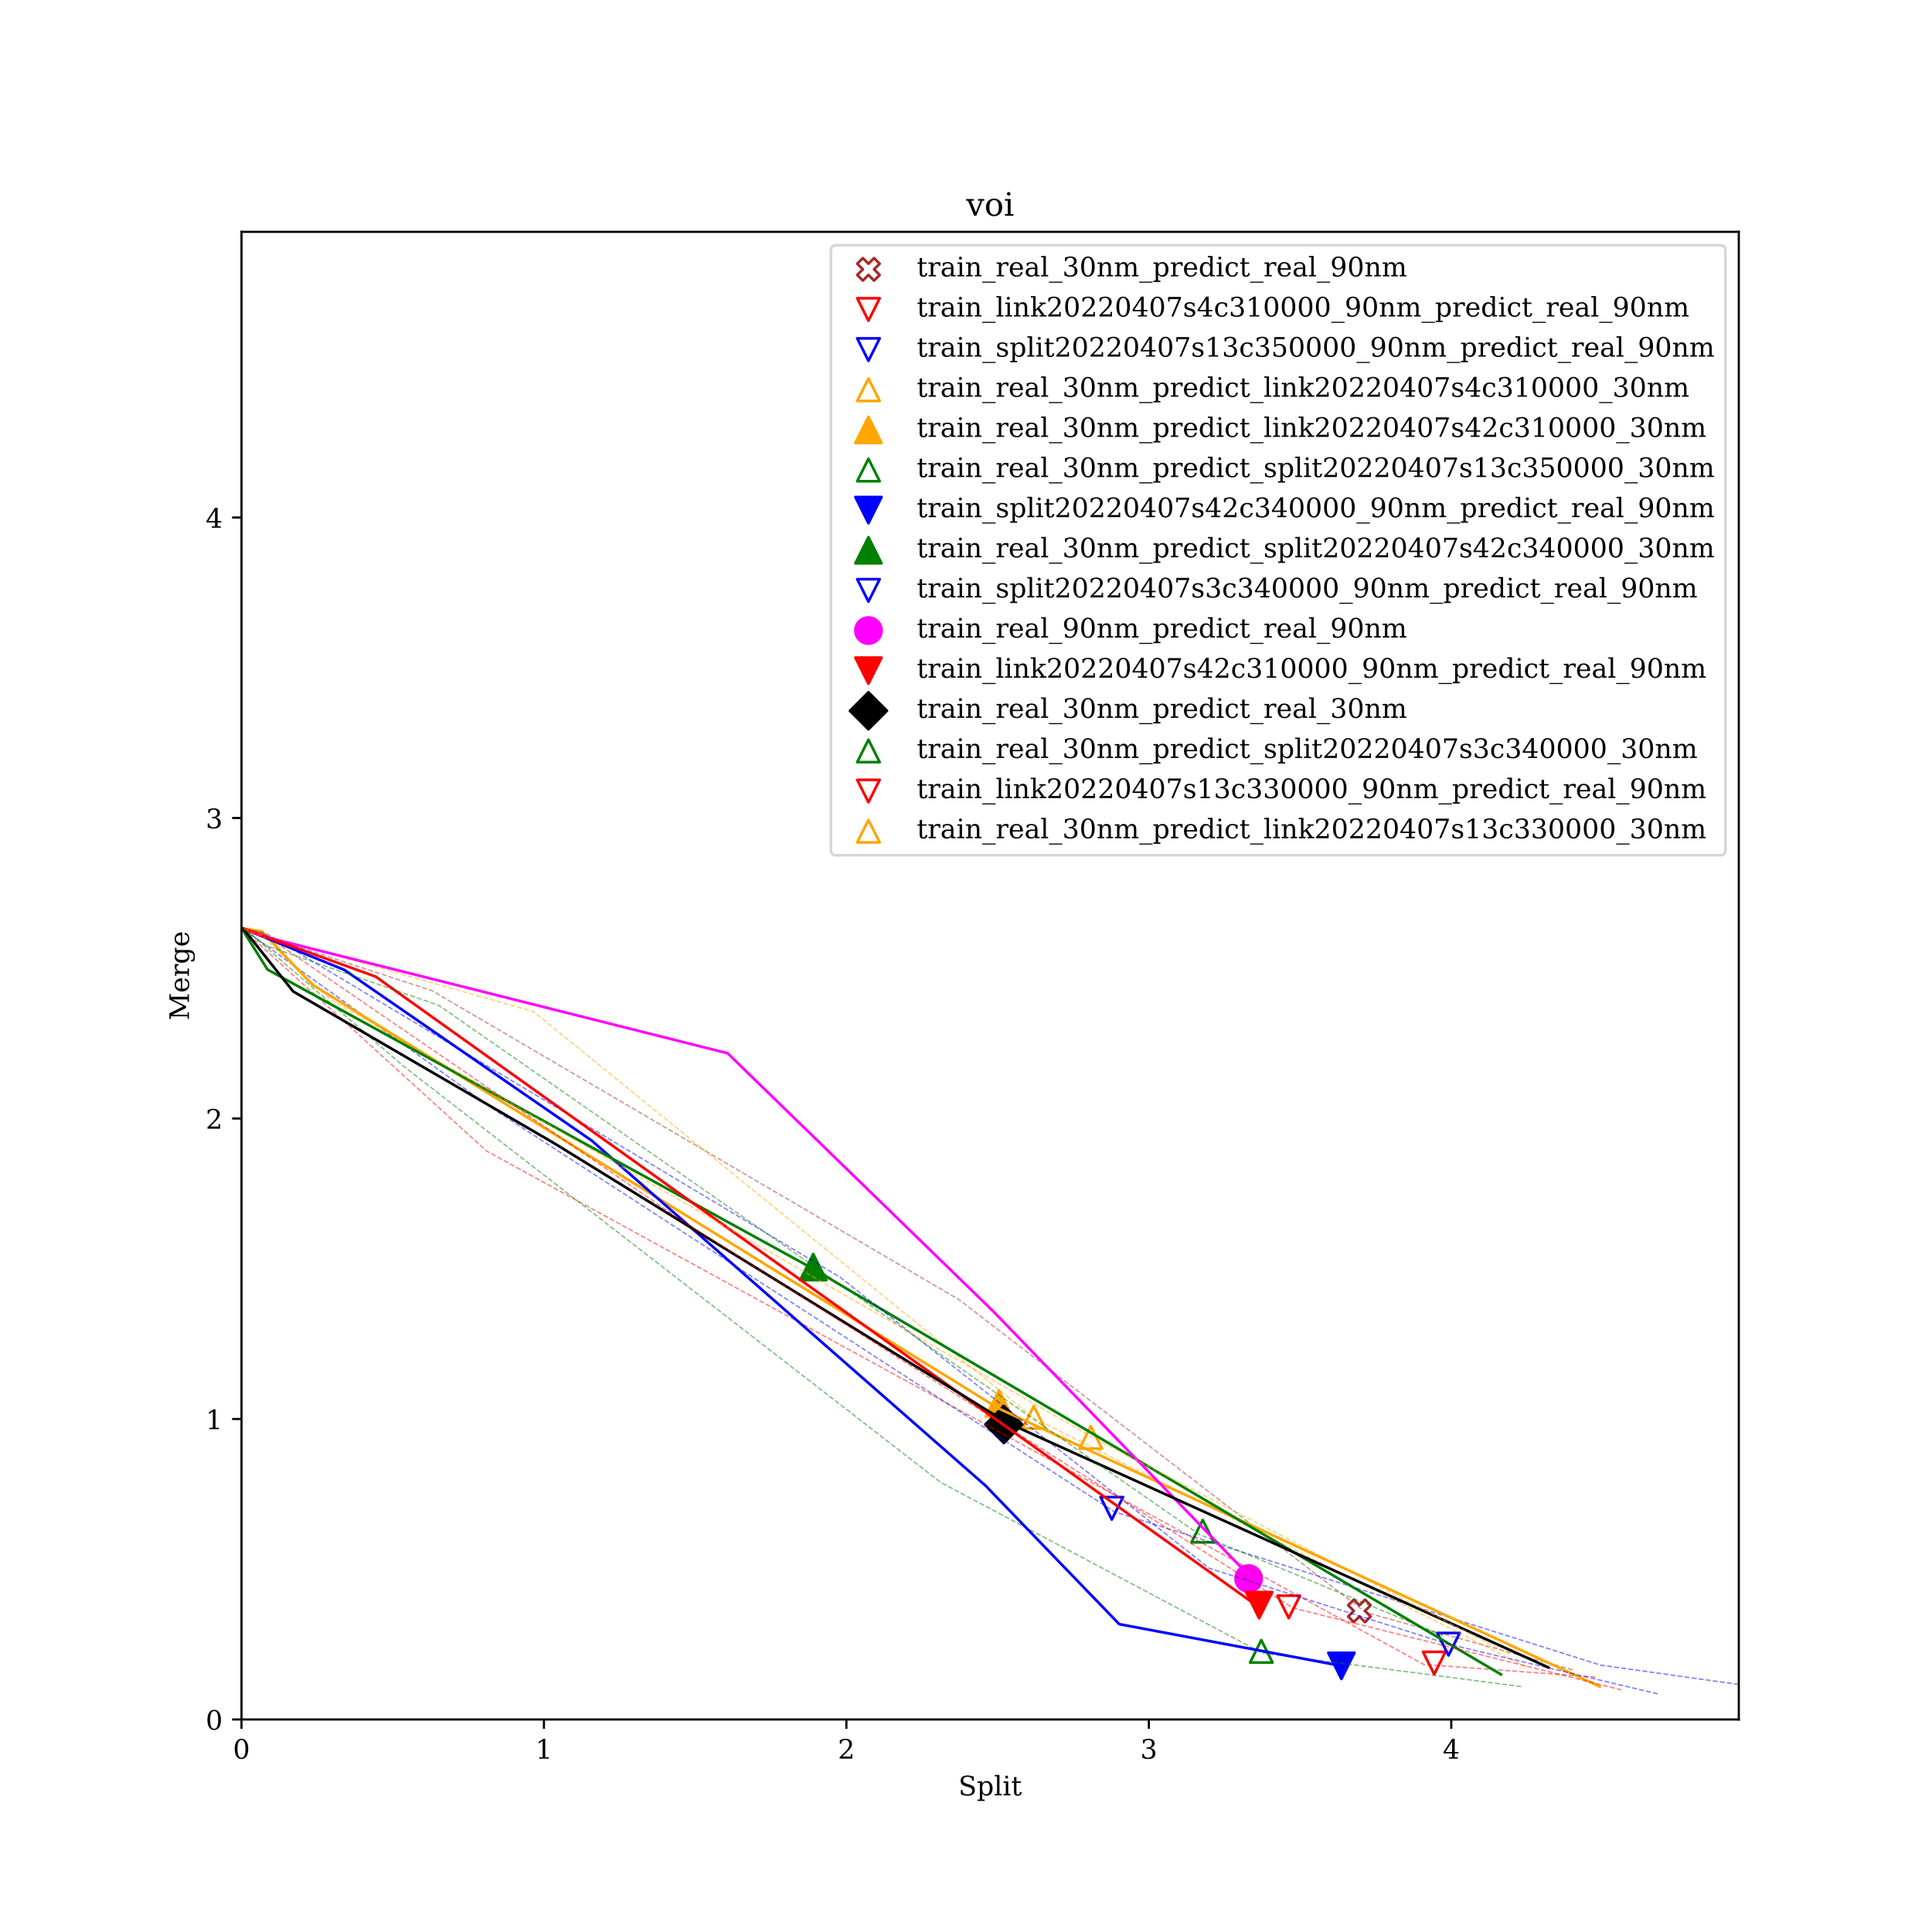 <?xml version="1.0" encoding="utf-8" standalone="no"?>
<!DOCTYPE svg PUBLIC "-//W3C//DTD SVG 1.1//EN"
  "http://www.w3.org/Graphics/SVG/1.1/DTD/svg11.dtd">
<!-- Created with matplotlib (https://matplotlib.org/) -->
<svg height="720pt" version="1.1" viewBox="0 0 720 720" width="720pt" xmlns="http://www.w3.org/2000/svg" xmlns:xlink="http://www.w3.org/1999/xlink">
 <defs>
  <style type="text/css">*{stroke-linecap:butt;stroke-linejoin:round;}</style>
 </defs>
 <g id="figure_1">
  <g id="patch_1">
   <path d="M 0 720 
L 720 720 
L 720 0 
L 0 0 
z
" style="fill:#ffffff;"/>
  </g>
  <g id="axes_1">
   <g id="patch_2">
    <path d="M 90 640.8 
L 648 640.8 
L 648 86.4 
L 90 86.4 
z
" style="fill:#ffffff;"/>
   </g>
   <g id="PathCollection_1">
    <path clip-path="url(#p57c6446f8a)" d="M 504.519 604.513 
L 506.611 602.421 
L 508.703 604.513 
L 510.794 602.421 
L 508.703 600.33 
L 510.794 598.238 
L 508.703 596.146 
L 506.611 598.238 
L 504.519 596.146 
L 502.428 598.238 
L 504.519 600.33 
L 502.428 602.421 
z
" style="fill:none;stroke:#a52a2a;"/>
   </g>
   <g id="PathCollection_2">
    <path clip-path="url(#p57c6446f8a)" d="M 534.492 623.956 
L 538.675 615.589 
L 530.308 615.589 
z
" style="fill:none;stroke:#ff0000;"/>
   </g>
   <g id="PathCollection_3">
    <path clip-path="url(#p57c6446f8a)" d="M 414.339 566.291 
L 418.522 557.925 
L 410.156 557.925 
z
" style="fill:none;stroke:#0000ff;"/>
   </g>
   <g id="PathCollection_4">
    <path clip-path="url(#p57c6446f8a)" d="M 385.255 523.982 
L 381.072 532.349 
L 389.438 532.349 
z
" style="fill:none;stroke:#ffa500;"/>
   </g>
   <g id="PathCollection_5">
    <defs>
     <path d="M 0 -4.873 
L -4.873 4.873 
L 4.873 4.873 
z
" id="m5e3e0560cf" style="stroke:#ffa500;"/>
    </defs>
    <g clip-path="url(#p57c6446f8a)">
     <use style="fill:#ffa500;stroke:#ffa500;" x="372.294" xlink:href="#m5e3e0560cf" y="523.02"/>
    </g>
   </g>
   <g id="PathCollection_6">
    <path clip-path="url(#p57c6446f8a)" d="M 470.047 611.22 
L 465.864 619.587 
L 474.23 619.587 
z
" style="fill:none;stroke:#008000;"/>
   </g>
   <g id="PathCollection_7">
    <defs>
     <path d="M -0 4.873 
L 4.873 -4.873 
L -4.873 -4.873 
z
" id="me4a69d188d" style="stroke:#0000ff;"/>
    </defs>
    <g clip-path="url(#p57c6446f8a)">
     <use style="fill:#0000ff;stroke:#0000ff;" x="499.893" xlink:href="#me4a69d188d" y="620.823"/>
    </g>
   </g>
   <g id="PathCollection_8">
    <defs>
     <path d="M 0 -4.873 
L -4.873 4.873 
L 4.873 4.873 
z
" id="mdd0008d7e7" style="stroke:#008000;"/>
    </defs>
    <g clip-path="url(#p57c6446f8a)">
     <use style="fill:#008000;stroke:#008000;" x="303.072" xlink:href="#mdd0008d7e7" y="472.201"/>
    </g>
   </g>
   <g id="PathCollection_9">
    <path clip-path="url(#p57c6446f8a)" d="M 539.816 616.926 
L 543.999 608.56 
L 535.633 608.56 
z
" style="fill:none;stroke:#0000ff;"/>
   </g>
   <g id="PathCollection_10">
    <defs>
     <path d="M 0 4.873 
C 1.292 4.873 2.532 4.36 3.446 3.446 
C 4.36 2.532 4.873 1.292 4.873 0 
C 4.873 -1.292 4.36 -2.532 3.446 -3.446 
C 2.532 -4.36 1.292 -4.873 0 -4.873 
C -1.292 -4.873 -2.532 -4.36 -3.446 -3.446 
C -4.36 -2.532 -4.873 -1.292 -4.873 0 
C -4.873 1.292 -4.36 2.532 -3.446 3.446 
C -2.532 4.36 -1.292 4.873 0 4.873 
z
" id="m6ceb36a6c6" style="stroke:#ff00ff;"/>
    </defs>
    <g clip-path="url(#p57c6446f8a)">
     <use style="fill:#ff00ff;stroke:#ff00ff;" x="465.322" xlink:href="#m6ceb36a6c6" y="588.287"/>
    </g>
   </g>
   <g id="PathCollection_11">
    <defs>
     <path d="M -0 4.873 
L 4.873 -4.873 
L -4.873 -4.873 
z
" id="m61e5b11c33" style="stroke:#ff0000;"/>
    </defs>
    <g clip-path="url(#p57c6446f8a)">
     <use style="fill:#ff0000;stroke:#ff0000;" x="469.25" xlink:href="#m61e5b11c33" y="598.203"/>
    </g>
   </g>
   <g id="PathCollection_12">
    <defs>
     <path d="M -0 6.892 
L 6.892 0 
L 0 -6.892 
L -6.892 -0 
z
" id="m8d98051e94" style="stroke:#000000;"/>
    </defs>
    <g clip-path="url(#p57c6446f8a)">
     <use style="stroke:#000000;" x="374.094" xlink:href="#m8d98051e94" y="530.874"/>
    </g>
   </g>
   <g id="PathCollection_13">
    <path clip-path="url(#p57c6446f8a)" d="M 448.222 566.431 
L 444.039 574.798 
L 452.405 574.798 
z
" style="fill:none;stroke:#008000;"/>
   </g>
   <g id="PathCollection_14">
    <path clip-path="url(#p57c6446f8a)" d="M 480.271 603.025 
L 484.454 594.659 
L 476.088 594.659 
z
" style="fill:none;stroke:#ff0000;"/>
   </g>
   <g id="PathCollection_15">
    <path clip-path="url(#p57c6446f8a)" d="M 406.519 531.506 
L 402.336 539.872 
L 410.702 539.872 
z
" style="fill:none;stroke:#ffa500;"/>
   </g>
   <g id="matplotlib.axis_1">
    <g id="xtick_1">
     <g id="line2d_1">
      <defs>
       <path d="M 0 0 
L 0 3.5 
" id="m5aede88dbf" style="stroke:#000000;stroke-width:0.8;"/>
      </defs>
      <g>
       <use style="stroke:#000000;stroke-width:0.8;" x="90" xlink:href="#m5aede88dbf" y="640.8"/>
      </g>
     </g>
     <g id="text_1">
      <!-- 0 -->
      <g transform="translate(86.819 655.398)scale(0.1 -0.1)">
       <defs>
        <path d="M 31.781 3.422 
Q 39.266 3.422 42.969 11.625 
Q 46.688 19.828 46.688 36.375 
Q 46.688 52.984 42.969 61.188 
Q 39.266 69.391 31.781 69.391 
Q 24.312 69.391 20.594 61.188 
Q 16.891 52.984 16.891 36.375 
Q 16.891 19.828 20.594 11.625 
Q 24.312 3.422 31.781 3.422 
z
M 31.781 -1.422 
Q 19.922 -1.422 13.25 8.531 
Q 6.594 18.5 6.594 36.375 
Q 6.594 54.297 13.25 64.25 
Q 19.922 74.219 31.781 74.219 
Q 43.703 74.219 50.344 64.25 
Q 56.984 54.297 56.984 36.375 
Q 56.984 18.5 50.344 8.531 
Q 43.703 -1.422 31.781 -1.422 
z
" id="DejaVuSerif-48"/>
       </defs>
       <use xlink:href="#DejaVuSerif-48"/>
      </g>
     </g>
    </g>
    <g id="xtick_2">
     <g id="line2d_2">
      <g>
       <use style="stroke:#000000;stroke-width:0.8;" x="202.712" xlink:href="#m5aede88dbf" y="640.8"/>
      </g>
     </g>
     <g id="text_2">
      <!-- 1 -->
      <g transform="translate(199.531 655.398)scale(0.1 -0.1)">
       <defs>
        <path d="M 14.203 0 
L 14.203 5.172 
L 26.906 5.172 
L 26.906 65.828 
L 12.203 56.297 
L 12.203 62.703 
L 29.984 74.219 
L 36.719 74.219 
L 36.719 5.172 
L 49.422 5.172 
L 49.422 0 
z
" id="DejaVuSerif-49"/>
       </defs>
       <use xlink:href="#DejaVuSerif-49"/>
      </g>
     </g>
    </g>
    <g id="xtick_3">
     <g id="line2d_3">
      <g>
       <use style="stroke:#000000;stroke-width:0.8;" x="315.424" xlink:href="#m5aede88dbf" y="640.8"/>
      </g>
     </g>
     <g id="text_3">
      <!-- 2 -->
      <g transform="translate(312.243 655.398)scale(0.1 -0.1)">
       <defs>
        <path d="M 12.797 55.516 
L 7.328 55.516 
L 7.328 68.5 
Q 12.547 71.297 17.844 72.75 
Q 23.141 74.219 28.219 74.219 
Q 39.594 74.219 46.188 68.703 
Q 52.781 63.188 52.781 53.719 
Q 52.781 43.016 37.844 28.125 
Q 36.672 27 36.078 26.422 
L 17.672 8.016 
L 48.094 8.016 
L 48.094 17 
L 53.812 17 
L 53.812 0 
L 6.781 0 
L 6.781 5.328 
L 28.906 27.391 
Q 36.234 34.719 39.359 40.844 
Q 42.484 46.969 42.484 53.719 
Q 42.484 61.078 38.641 65.234 
Q 34.812 69.391 28.078 69.391 
Q 21.094 69.391 17.281 65.922 
Q 13.484 62.453 12.797 55.516 
z
" id="DejaVuSerif-50"/>
       </defs>
       <use xlink:href="#DejaVuSerif-50"/>
      </g>
     </g>
    </g>
    <g id="xtick_4">
     <g id="line2d_4">
      <g>
       <use style="stroke:#000000;stroke-width:0.8;" x="428.136" xlink:href="#m5aede88dbf" y="640.8"/>
      </g>
     </g>
     <g id="text_4">
      <!-- 3 -->
      <g transform="translate(424.955 655.398)scale(0.1 -0.1)">
       <defs>
        <path d="M 9.719 69.828 
Q 15.438 71.969 20.672 73.094 
Q 25.922 74.219 30.516 74.219 
Q 41.219 74.219 47.219 69.594 
Q 53.219 64.984 53.219 56.781 
Q 53.219 50.203 49.062 45.781 
Q 44.922 41.359 37.312 39.797 
Q 46.297 38.531 51.25 33.281 
Q 56.203 28.031 56.203 19.672 
Q 56.203 9.469 49.344 4.016 
Q 42.484 -1.422 29.594 -1.422 
Q 23.875 -1.422 18.422 -0.188 
Q 12.984 1.031 7.625 3.516 
L 7.625 17.672 
L 13.094 17.672 
Q 13.578 10.641 17.828 7.031 
Q 22.078 3.422 29.781 3.422 
Q 37.25 3.422 41.578 7.734 
Q 45.906 12.062 45.906 19.578 
Q 45.906 28.172 41.453 32.594 
Q 37.016 37.016 28.422 37.016 
L 23.781 37.016 
L 23.781 42 
L 26.219 42 
Q 34.766 42 39.031 45.531 
Q 43.312 49.078 43.312 56.203 
Q 43.312 62.594 39.797 65.984 
Q 36.281 69.391 29.688 69.391 
Q 23.094 69.391 19.453 66.266 
Q 15.828 63.141 15.188 56.984 
L 9.719 56.984 
z
" id="DejaVuSerif-51"/>
       </defs>
       <use xlink:href="#DejaVuSerif-51"/>
      </g>
     </g>
    </g>
    <g id="xtick_5">
     <g id="line2d_5">
      <g>
       <use style="stroke:#000000;stroke-width:0.8;" x="540.848" xlink:href="#m5aede88dbf" y="640.8"/>
      </g>
     </g>
     <g id="text_5">
      <!-- 4 -->
      <g transform="translate(537.667 655.398)scale(0.1 -0.1)">
       <defs>
        <path d="M 34.906 24.703 
L 34.906 63.484 
L 10.016 24.703 
z
M 56.391 0 
L 23.188 0 
L 23.188 5.172 
L 34.906 5.172 
L 34.906 19.484 
L 3.078 19.484 
L 3.078 24.812 
L 35.016 74.219 
L 44.672 74.219 
L 44.672 24.703 
L 58.594 24.703 
L 58.594 19.484 
L 44.672 19.484 
L 44.672 5.172 
L 56.391 5.172 
z
" id="DejaVuSerif-52"/>
       </defs>
       <use xlink:href="#DejaVuSerif-52"/>
      </g>
     </g>
    </g>
    <g id="text_6">
     <!-- Split -->
     <g transform="translate(357.166 669.077)scale(0.1 -0.1)">
      <defs>
       <path d="M 9.281 3.516 
L 9.281 20.125 
L 14.891 20.062 
Q 15.141 11.766 19.703 7.781 
Q 24.266 3.812 33.594 3.812 
Q 42.281 3.812 46.844 7.25 
Q 51.422 10.688 51.422 17.281 
Q 51.422 22.562 48.656 25.391 
Q 45.906 28.219 37.016 30.906 
L 27.391 33.797 
Q 16.938 36.969 12.672 41.703 
Q 8.406 46.438 8.406 54.688 
Q 8.406 63.969 14.984 69.094 
Q 21.578 74.219 33.5 74.219 
Q 38.578 74.219 44.625 73.109 
Q 50.688 72.016 57.516 69.922 
L 57.516 54.391 
L 52 54.391 
Q 51.172 62.109 46.844 65.547 
Q 42.531 69 33.688 69 
Q 25.984 69 21.953 65.844 
Q 17.922 62.703 17.922 56.688 
Q 17.922 51.469 20.938 48.484 
Q 23.969 45.516 33.797 42.578 
L 42.828 39.891 
Q 52.734 36.922 56.953 32.297 
Q 61.188 27.688 61.188 19.922 
Q 61.188 9.328 54.391 3.953 
Q 47.609 -1.422 34.188 -1.422 
Q 28.172 -1.422 21.938 -0.188 
Q 15.719 1.031 9.281 3.516 
z
" id="DejaVuSerif-83"/>
       <path d="M 20.516 28.516 
L 20.516 23.391 
Q 20.516 14.016 24.094 9.109 
Q 27.688 4.203 34.516 4.203 
Q 41.406 4.203 44.938 9.719 
Q 48.484 15.234 48.484 25.984 
Q 48.484 36.766 44.938 42.234 
Q 41.406 47.703 34.516 47.703 
Q 27.688 47.703 24.094 42.766 
Q 20.516 37.844 20.516 28.516 
z
M 11.531 46.688 
L 2.875 46.688 
L 2.875 51.906 
L 20.516 51.906 
L 20.516 43.797 
Q 23.141 48.688 27.219 51 
Q 31.297 53.328 37.312 53.328 
Q 46.875 53.328 52.922 45.75 
Q 58.984 38.188 58.984 25.984 
Q 58.984 13.766 52.922 6.172 
Q 46.875 -1.422 37.312 -1.422 
Q 31.297 -1.422 27.219 0.891 
Q 23.141 3.219 20.516 8.109 
L 20.516 -15.578 
L 29 -15.578 
L 29 -20.797 
L 2.875 -20.797 
L 2.875 -15.578 
L 11.531 -15.578 
z
" id="DejaVuSerif-112"/>
       <path d="M 20.516 5.172 
L 29 5.172 
L 29 0 
L 2.875 0 
L 2.875 5.172 
L 11.531 5.172 
L 11.531 70.797 
L 2.875 70.797 
L 2.875 75.984 
L 20.516 75.984 
z
" id="DejaVuSerif-108"/>
       <path d="M 9.719 68.016 
Q 9.719 70.266 11.344 71.922 
Q 12.984 73.578 15.281 73.578 
Q 17.531 73.578 19.156 71.922 
Q 20.797 70.266 20.797 68.016 
Q 20.797 65.719 19.188 64.109 
Q 17.578 62.5 15.281 62.5 
Q 12.984 62.5 11.344 64.109 
Q 9.719 65.719 9.719 68.016 
z
M 21.188 5.172 
L 29.688 5.172 
L 29.688 0 
L 3.609 0 
L 3.609 5.172 
L 12.203 5.172 
L 12.203 46.688 
L 3.609 46.688 
L 3.609 51.906 
L 21.188 51.906 
z
" id="DejaVuSerif-105"/>
       <path d="M 10.797 46.688 
L 2.875 46.688 
L 2.875 51.906 
L 10.797 51.906 
L 10.797 68.016 
L 19.828 68.016 
L 19.828 51.906 
L 36.719 51.906 
L 36.719 46.688 
L 19.828 46.688 
L 19.828 13.719 
Q 19.828 7.125 21.094 5.266 
Q 22.359 3.422 25.781 3.422 
Q 29.297 3.422 30.906 5.484 
Q 32.516 7.562 32.625 12.203 
L 39.406 12.203 
Q 39.016 5.125 35.547 1.844 
Q 32.078 -1.422 25 -1.422 
Q 17.234 -1.422 14.016 2.016 
Q 10.797 5.469 10.797 13.719 
z
" id="DejaVuSerif-116"/>
      </defs>
      <use xlink:href="#DejaVuSerif-83"/>
      <use x="68.506" xlink:href="#DejaVuSerif-112"/>
      <use x="132.52" xlink:href="#DejaVuSerif-108"/>
      <use x="164.502" xlink:href="#DejaVuSerif-105"/>
      <use x="196.484" xlink:href="#DejaVuSerif-116"/>
     </g>
    </g>
   </g>
   <g id="matplotlib.axis_2">
    <g id="ytick_1">
     <g id="line2d_6">
      <defs>
       <path d="M 0 0 
L -3.5 0 
" id="m5a0e2a5279" style="stroke:#000000;stroke-width:0.8;"/>
      </defs>
      <g>
       <use style="stroke:#000000;stroke-width:0.8;" x="90" xlink:href="#m5a0e2a5279" y="640.8"/>
      </g>
     </g>
     <g id="text_7">
      <!-- 0 -->
      <g transform="translate(76.638 644.599)scale(0.1 -0.1)">
       <use xlink:href="#DejaVuSerif-48"/>
      </g>
     </g>
    </g>
    <g id="ytick_2">
     <g id="line2d_7">
      <g>
       <use style="stroke:#000000;stroke-width:0.8;" x="90" xlink:href="#m5a0e2a5279" y="528.815"/>
      </g>
     </g>
     <g id="text_8">
      <!-- 1 -->
      <g transform="translate(76.638 532.614)scale(0.1 -0.1)">
       <use xlink:href="#DejaVuSerif-49"/>
      </g>
     </g>
    </g>
    <g id="ytick_3">
     <g id="line2d_8">
      <g>
       <use style="stroke:#000000;stroke-width:0.8;" x="90" xlink:href="#m5a0e2a5279" y="416.83"/>
      </g>
     </g>
     <g id="text_9">
      <!-- 2 -->
      <g transform="translate(76.638 420.629)scale(0.1 -0.1)">
       <use xlink:href="#DejaVuSerif-50"/>
      </g>
     </g>
    </g>
    <g id="ytick_4">
     <g id="line2d_9">
      <g>
       <use style="stroke:#000000;stroke-width:0.8;" x="90" xlink:href="#m5a0e2a5279" y="304.845"/>
      </g>
     </g>
     <g id="text_10">
      <!-- 3 -->
      <g transform="translate(76.638 308.645)scale(0.1 -0.1)">
       <use xlink:href="#DejaVuSerif-51"/>
      </g>
     </g>
    </g>
    <g id="ytick_5">
     <g id="line2d_10">
      <g>
       <use style="stroke:#000000;stroke-width:0.8;" x="90" xlink:href="#m5a0e2a5279" y="192.86"/>
      </g>
     </g>
     <g id="text_11">
      <!-- 4 -->
      <g transform="translate(76.638 196.66)scale(0.1 -0.1)">
       <use xlink:href="#DejaVuSerif-52"/>
      </g>
     </g>
    </g>
    <g id="text_12">
     <!-- Merge -->
     <g transform="translate(70.416 380.229)rotate(-90)scale(0.1 -0.1)">
      <defs>
       <path d="M 5.516 0 
L 5.516 5.172 
L 14.797 5.172 
L 14.797 67.672 
L 4.984 67.672 
L 4.984 72.906 
L 26.219 72.906 
L 51.812 21 
L 77.391 72.906 
L 97.312 72.906 
L 97.312 67.672 
L 87.594 67.672 
L 87.594 5.172 
L 96.922 5.172 
L 96.922 0 
L 68.406 0 
L 68.406 5.172 
L 77.688 5.172 
L 77.688 61.531 
L 52.688 10.688 
L 45.797 10.688 
L 20.797 61.531 
L 20.797 5.172 
L 30.078 5.172 
L 30.078 0 
z
" id="DejaVuSerif-77"/>
       <path d="M 54.203 25 
L 15.484 25 
L 15.484 24.609 
Q 15.484 14.109 19.438 8.766 
Q 23.391 3.422 31.109 3.422 
Q 37.016 3.422 40.797 6.516 
Q 44.578 9.625 46.094 15.719 
L 53.328 15.719 
Q 51.172 7.172 45.375 2.875 
Q 39.594 -1.422 30.172 -1.422 
Q 18.797 -1.422 11.891 6.078 
Q 4.984 13.578 4.984 25.984 
Q 4.984 38.281 11.766 45.797 
Q 18.562 53.328 29.594 53.328 
Q 41.359 53.328 47.656 46.062 
Q 53.953 38.812 54.203 25 
z
M 43.609 30.172 
Q 43.312 39.266 39.766 43.875 
Q 36.234 48.484 29.594 48.484 
Q 23.391 48.484 19.828 43.844 
Q 16.266 39.203 15.484 30.172 
z
" id="DejaVuSerif-101"/>
       <path d="M 47.797 52 
L 47.797 39.016 
L 42.625 39.016 
Q 42.391 42.875 40.484 44.781 
Q 38.578 46.688 34.906 46.688 
Q 28.266 46.688 24.719 42.094 
Q 21.188 37.5 21.188 28.906 
L 21.188 5.172 
L 31.594 5.172 
L 31.594 0 
L 4.109 0 
L 4.109 5.172 
L 12.203 5.172 
L 12.203 46.781 
L 3.609 46.781 
L 3.609 51.906 
L 21.188 51.906 
L 21.188 42.672 
Q 23.828 48.094 27.969 50.703 
Q 32.125 53.328 38.094 53.328 
Q 40.281 53.328 42.703 52.984 
Q 45.125 52.641 47.797 52 
z
" id="DejaVuSerif-114"/>
       <path d="M 52.484 46.688 
L 52.484 1.125 
Q 52.484 -10.062 46.328 -16.141 
Q 40.188 -22.219 28.812 -22.219 
Q 23.688 -22.219 19 -21.281 
Q 14.312 -20.359 10.016 -18.5 
L 10.016 -7.625 
L 14.703 -7.625 
Q 15.578 -12.703 18.844 -15.047 
Q 22.125 -17.391 28.219 -17.391 
Q 36.141 -17.391 39.812 -12.922 
Q 43.5 -8.453 43.5 1.125 
L 43.5 8.109 
Q 40.875 3.219 36.797 0.891 
Q 32.719 -1.422 26.703 -1.422 
Q 17.141 -1.422 11.062 6.172 
Q 4.984 13.766 4.984 25.984 
Q 4.984 38.188 11.031 45.75 
Q 17.094 53.328 26.703 53.328 
Q 32.719 53.328 36.797 51 
Q 40.875 48.688 43.5 43.797 
L 43.5 51.906 
L 61.078 51.906 
L 61.078 46.688 
z
M 43.5 28.516 
Q 43.5 37.844 39.906 42.766 
Q 36.328 47.703 29.5 47.703 
Q 22.562 47.703 19.016 42.234 
Q 15.484 36.766 15.484 25.984 
Q 15.484 15.234 19.016 9.719 
Q 22.562 4.203 29.5 4.203 
Q 36.328 4.203 39.906 9.109 
Q 43.5 14.016 43.5 23.391 
z
" id="DejaVuSerif-103"/>
      </defs>
      <use xlink:href="#DejaVuSerif-77"/>
      <use x="102.393" xlink:href="#DejaVuSerif-101"/>
      <use x="161.572" xlink:href="#DejaVuSerif-114"/>
      <use x="209.375" xlink:href="#DejaVuSerif-103"/>
      <use x="273.389" xlink:href="#DejaVuSerif-101"/>
     </g>
    </g>
   </g>
   <g id="line2d_11">
    <path clip-path="url(#p57c6446f8a)" d="M 586.08 622.287 
L 508.984 600.913 
L 357.372 484.327 
L 160.951 369.17 
L 90.966 346.253 
L 90 345.853 
L 90 345.853 
" style="fill:none;stroke:#a52a2a;stroke-dasharray:1.85,0.8;stroke-dashoffset:0;stroke-opacity:0.5;stroke-width:0.5;"/>
   </g>
   <g id="line2d_12">
    <path clip-path="url(#p57c6446f8a)" d="M 594.479 625.01 
L 530.588 620.29 
L 181.314 428.955 
L 90 345.853 
L 90 345.853 
L 90 345.853 
L 90 345.853 
" style="fill:none;stroke:#ff0000;stroke-dasharray:1.85,0.8;stroke-dashoffset:0;stroke-opacity:0.5;stroke-width:0.5;"/>
   </g>
   <g id="line2d_13">
    <path clip-path="url(#p57c6446f8a)" d="M 648 627.747 
L 596.431 620.526 
L 415.19 563.35 
L 183.148 412.819 
L 90.106 345.861 
L 90 345.853 
L 90 345.853 
" style="fill:none;stroke:#0000ff;stroke-dasharray:1.85,0.8;stroke-dashoffset:0;stroke-opacity:0.5;stroke-width:0.5;"/>
   </g>
   <g id="line2d_14">
    <path clip-path="url(#p57c6446f8a)" d="M 568.924 621.299 
L 384.95 528.254 
L 198.743 376.938 
L 93.185 347.041 
L 90.093 345.874 
L 90 345.853 
L 90 345.853 
" style="fill:none;stroke:#ffa500;stroke-dasharray:1.85,0.8;stroke-dashoffset:0;stroke-opacity:0.5;stroke-width:0.5;"/>
   </g>
   <g id="line2d_15">
    <path clip-path="url(#p57c6446f8a)" d="M 596.146 628.518 
L 372.116 524.877 
L 116.335 366.909 
L 97.669 347.136 
L 90 345.853 
L 90 345.853 
L 90 345.853 
" style="fill:none;stroke:#ffa500;stroke-linecap:square;"/>
   </g>
   <g id="line2d_16">
    <path clip-path="url(#p57c6446f8a)" d="M 566.873 628.525 
L 470.306 615.992 
L 350.536 552.422 
L 150.595 397.517 
L 91.17 346.135 
L 90 345.853 
L 90 345.853 
" style="fill:none;stroke:#008000;stroke-dasharray:1.85,0.8;stroke-dashoffset:0;stroke-opacity:0.5;stroke-width:0.5;"/>
   </g>
   <g id="line2d_17">
    <path clip-path="url(#p57c6446f8a)" d="M 499.893 620.823 
L 417.113 605.279 
L 367.259 553.642 
L 220.544 425.094 
L 128.337 361.458 
L 90.106 345.861 
L 90 345.853 
" style="fill:none;stroke:#0000ff;stroke-linecap:square;"/>
   </g>
   <g id="line2d_18">
    <path clip-path="url(#p57c6446f8a)" d="M 559.376 624.014 
L 302.249 472.419 
L 99.661 361.293 
L 90 345.853 
L 90 345.853 
L 90 345.853 
L 90 345.853 
" style="fill:none;stroke:#008000;stroke-linecap:square;"/>
   </g>
   <g id="line2d_19">
    <path clip-path="url(#p57c6446f8a)" d="M 617.786 631.241 
L 539.816 612.743 
L 450.716 584.489 
L 313.241 476.101 
L 99.569 348.13 
L 90 345.853 
L 90 345.853 
" style="fill:none;stroke:#0000ff;stroke-dasharray:1.85,0.8;stroke-dashoffset:0;stroke-opacity:0.5;stroke-width:0.5;"/>
   </g>
   <g id="line2d_20">
    <path clip-path="url(#p57c6446f8a)" d="M 466.146 587.853 
L 370.115 488.658 
L 271.166 392.523 
L 102.534 350.112 
L 95.089 347.878 
L 90.5 346.085 
L 90 345.853 
" style="fill:none;stroke:#ff00ff;stroke-linecap:square;"/>
   </g>
   <g id="line2d_21">
    <path clip-path="url(#p57c6446f8a)" d="M 469.125 598.921 
L 140.018 363.974 
L 90 345.853 
L 90 345.853 
L 90 345.853 
L 90 345.853 
L 90 345.853 
" style="fill:none;stroke:#ff0000;stroke-linecap:square;"/>
   </g>
   <g id="line2d_22">
    <path clip-path="url(#p57c6446f8a)" d="M 577.041 621.411 
L 375.344 530.205 
L 206.621 426.109 
L 109.235 369.468 
L 90.819 346.305 
L 90 345.853 
L 90 345.853 
" style="fill:none;stroke:#000000;stroke-linecap:square;"/>
   </g>
   <g id="line2d_23">
    <path clip-path="url(#p57c6446f8a)" d="M 537.854 609.652 
L 446.914 571.812 
L 163.506 374.653 
L 99.471 352.515 
L 90.216 345.943 
L 90 345.853 
L 90 345.853 
" style="fill:none;stroke:#008000;stroke-dasharray:1.85,0.8;stroke-dashoffset:0;stroke-opacity:0.5;stroke-width:0.5;"/>
   </g>
   <g id="line2d_24">
    <path clip-path="url(#p57c6446f8a)" d="M 604.313 629.77 
L 481.762 599.203 
L 254.368 455.093 
L 97.912 347.845 
L 90 345.853 
L 90 345.853 
L 90 345.853 
" style="fill:none;stroke:#ff0000;stroke-dasharray:1.85,0.8;stroke-dashoffset:0;stroke-opacity:0.5;stroke-width:0.5;"/>
   </g>
   <g id="line2d_25">
    <path clip-path="url(#p57c6446f8a)" d="M 562.874 616.646 
L 406.92 535.535 
L 123.083 372.429 
L 97.553 348.744 
L 90.084 345.883 
L 90 345.853 
L 90 345.853 
" style="fill:none;stroke:#ffa500;stroke-dasharray:1.85,0.8;stroke-dashoffset:0;stroke-opacity:0.5;stroke-width:0.5;"/>
   </g>
   <g id="patch_3">
    <path d="M 90 640.8 
L 90 86.4 
" style="fill:none;stroke:#000000;stroke-linecap:square;stroke-linejoin:miter;stroke-width:0.8;"/>
   </g>
   <g id="patch_4">
    <path d="M 648 640.8 
L 648 86.4 
" style="fill:none;stroke:#000000;stroke-linecap:square;stroke-linejoin:miter;stroke-width:0.8;"/>
   </g>
   <g id="patch_5">
    <path d="M 90 640.8 
L 648 640.8 
" style="fill:none;stroke:#000000;stroke-linecap:square;stroke-linejoin:miter;stroke-width:0.8;"/>
   </g>
   <g id="patch_6">
    <path d="M 90 86.4 
L 648 86.4 
" style="fill:none;stroke:#000000;stroke-linecap:square;stroke-linejoin:miter;stroke-width:0.8;"/>
   </g>
   <g id="text_13">
    <!-- voi -->
    <g transform="translate(360.079 80.4)scale(0.12 -0.12)">
     <defs>
      <path d="M 24.703 0 
L 5.609 46.688 
L -0.297 46.688 
L -0.297 51.906 
L 23.578 51.906 
L 23.578 46.688 
L 15.281 46.688 
L 29.891 10.984 
L 44.484 46.688 
L 36.719 46.688 
L 36.719 51.906 
L 56.203 51.906 
L 56.203 46.688 
L 50.391 46.688 
L 31.297 0 
z
" id="DejaVuSerif-118"/>
      <path d="M 30.078 3.422 
Q 37.312 3.422 40.984 9.125 
Q 44.672 14.844 44.672 25.984 
Q 44.672 37.109 40.984 42.797 
Q 37.312 48.484 30.078 48.484 
Q 22.859 48.484 19.172 42.797 
Q 15.484 37.109 15.484 25.984 
Q 15.484 14.844 19.188 9.125 
Q 22.906 3.422 30.078 3.422 
z
M 30.078 -1.422 
Q 18.75 -1.422 11.859 6.078 
Q 4.984 13.578 4.984 25.984 
Q 4.984 38.375 11.844 45.844 
Q 18.703 53.328 30.078 53.328 
Q 41.453 53.328 48.312 45.844 
Q 55.172 38.375 55.172 25.984 
Q 55.172 13.578 48.312 6.078 
Q 41.453 -1.422 30.078 -1.422 
z
" id="DejaVuSerif-111"/>
     </defs>
     <use xlink:href="#DejaVuSerif-118"/>
     <use x="56.494" xlink:href="#DejaVuSerif-111"/>
     <use x="116.699" xlink:href="#DejaVuSerif-105"/>
    </g>
   </g>
   <g id="legend_1">
    <g id="patch_7">
     <path d="M 311.645 318.744 
L 641 318.744 
Q 643 318.744 643 316.744 
L 643 93.4 
Q 643 91.4 641 91.4 
L 311.645 91.4 
Q 309.645 91.4 309.645 93.4 
L 309.645 316.744 
Q 309.645 318.744 311.645 318.744 
z
" style="fill:#ffffff;opacity:0.8;stroke:#cccccc;stroke-linejoin:miter;"/>
    </g>
    <g id="PathCollection_16">
     <path d="M 321.554 104.557 
L 323.645 102.465 
L 325.737 104.557 
L 327.829 102.465 
L 325.737 100.373 
L 327.829 98.282 
L 325.737 96.19 
L 323.645 98.282 
L 321.554 96.19 
L 319.462 98.282 
L 321.554 100.373 
L 319.462 102.465 
z
" style="fill:none;stroke:#a52a2a;"/>
    </g>
    <g id="text_14">
     <!-- train_real_30nm_predict_real_90nm -->
     <g transform="translate(341.645 102.998)scale(0.1 -0.1)">
      <defs>
       <path d="M 39.797 16.312 
L 39.797 27.297 
L 28.219 27.297 
Q 21.531 27.297 18.25 24.406 
Q 14.984 21.531 14.984 15.578 
Q 14.984 10.156 18.297 6.984 
Q 21.625 3.812 27.297 3.812 
Q 32.906 3.812 36.344 7.281 
Q 39.797 10.75 39.797 16.312 
z
M 48.781 32.422 
L 48.781 5.172 
L 56.781 5.172 
L 56.781 0 
L 39.797 0 
L 39.797 5.609 
Q 36.812 2 32.906 0.281 
Q 29 -1.422 23.781 -1.422 
Q 15.141 -1.422 10.062 3.172 
Q 4.984 7.766 4.984 15.578 
Q 4.984 23.641 10.797 28.078 
Q 16.609 32.516 27.203 32.516 
L 39.797 32.516 
L 39.797 36.078 
Q 39.797 42 36.203 45.234 
Q 32.625 48.484 26.125 48.484 
Q 20.75 48.484 17.578 46.047 
Q 14.406 43.609 13.625 38.812 
L 8.984 38.812 
L 8.984 49.312 
Q 13.672 51.312 18.094 52.312 
Q 22.516 53.328 26.703 53.328 
Q 37.5 53.328 43.141 47.969 
Q 48.781 42.625 48.781 32.422 
z
" id="DejaVuSerif-97"/>
       <path d="M 4.109 0 
L 4.109 5.172 
L 12.203 5.172 
L 12.203 46.688 
L 3.609 46.688 
L 3.609 51.906 
L 21.188 51.906 
L 21.188 42.672 
Q 23.688 47.953 27.656 50.641 
Q 31.641 53.328 36.922 53.328 
Q 45.516 53.328 49.562 48.391 
Q 53.609 43.453 53.609 33.016 
L 53.609 5.172 
L 61.625 5.172 
L 61.625 0 
L 36.812 0 
L 36.812 5.172 
L 44.578 5.172 
L 44.578 30.172 
Q 44.578 39.703 42.234 43.234 
Q 39.891 46.781 33.984 46.781 
Q 27.734 46.781 24.453 42.203 
Q 21.188 37.641 21.188 28.906 
L 21.188 5.172 
L 29 5.172 
L 29 0 
z
" id="DejaVuSerif-110"/>
       <path d="M 50 -19.672 
L 50 -23.578 
L 0 -23.578 
L 0 -19.672 
z
" id="DejaVuSerif-95"/>
       <path d="M 51.812 41.797 
Q 54.391 47.516 58.422 50.422 
Q 62.453 53.328 67.828 53.328 
Q 75.984 53.328 79.984 48.266 
Q 83.984 43.219 83.984 33.016 
L 83.984 5.172 
L 92.094 5.172 
L 92.094 0 
L 67.188 0 
L 67.188 5.172 
L 75 5.172 
L 75 31.984 
Q 75 39.938 72.656 43.312 
Q 70.312 46.688 64.891 46.688 
Q 58.891 46.688 55.734 42.141 
Q 52.594 37.594 52.594 28.906 
L 52.594 5.172 
L 60.406 5.172 
L 60.406 0 
L 35.797 0 
L 35.797 5.172 
L 43.609 5.172 
L 43.609 32.328 
Q 43.609 40.094 41.266 43.391 
Q 38.922 46.688 33.5 46.688 
Q 27.484 46.688 24.328 42.141 
Q 21.188 37.594 21.188 28.906 
L 21.188 5.172 
L 29 5.172 
L 29 0 
L 4.109 0 
L 4.109 5.172 
L 12.203 5.172 
L 12.203 46.781 
L 3.609 46.781 
L 3.609 51.906 
L 21.188 51.906 
L 21.188 42.672 
Q 23.688 47.859 27.531 50.594 
Q 31.391 53.328 36.281 53.328 
Q 42.328 53.328 46.375 50.312 
Q 50.438 47.312 51.812 41.797 
z
" id="DejaVuSerif-109"/>
       <path d="M 52.484 5.172 
L 61.078 5.172 
L 61.078 0 
L 43.5 0 
L 43.5 8.109 
Q 40.875 3.219 36.797 0.891 
Q 32.719 -1.422 26.703 -1.422 
Q 17.141 -1.422 11.062 6.172 
Q 4.984 13.766 4.984 25.984 
Q 4.984 38.188 11.031 45.75 
Q 17.094 53.328 26.703 53.328 
Q 32.719 53.328 36.797 51 
Q 40.875 48.688 43.5 43.797 
L 43.5 70.797 
L 35.016 70.797 
L 35.016 75.984 
L 52.484 75.984 
z
M 43.5 23.391 
L 43.5 28.516 
Q 43.5 37.844 39.906 42.766 
Q 36.328 47.703 29.5 47.703 
Q 22.562 47.703 19.016 42.234 
Q 15.484 36.766 15.484 25.984 
Q 15.484 15.234 19.016 9.719 
Q 22.562 4.203 29.5 4.203 
Q 36.328 4.203 39.906 9.109 
Q 43.5 14.016 43.5 23.391 
z
" id="DejaVuSerif-100"/>
       <path d="M 51.422 15.578 
Q 49.516 7.281 44.094 2.922 
Q 38.672 -1.422 30.078 -1.422 
Q 18.75 -1.422 11.859 6.078 
Q 4.984 13.578 4.984 25.984 
Q 4.984 38.422 11.859 45.875 
Q 18.75 53.328 30.078 53.328 
Q 35.016 53.328 39.891 52.172 
Q 44.781 51.031 49.703 48.688 
L 49.703 35.406 
L 44.484 35.406 
Q 43.453 42.234 40.016 45.359 
Q 36.578 48.484 30.172 48.484 
Q 22.906 48.484 19.188 42.844 
Q 15.484 37.203 15.484 25.984 
Q 15.484 14.75 19.172 9.078 
Q 22.859 3.422 30.172 3.422 
Q 35.984 3.422 39.453 6.438 
Q 42.922 9.469 44.188 15.578 
z
" id="DejaVuSerif-99"/>
       <path d="M 46.781 32.672 
Q 43.5 29 39.25 27.188 
Q 35.016 25.391 29.688 25.391 
Q 18.844 25.391 12.562 31.938 
Q 6.297 38.484 6.297 49.812 
Q 6.297 60.891 13.109 67.547 
Q 19.922 74.219 31.297 74.219 
Q 43.656 74.219 50.266 65.016 
Q 56.891 55.812 56.891 38.719 
Q 56.891 19.578 49.016 9.078 
Q 41.156 -1.422 26.906 -1.422 
Q 23.047 -1.422 18.797 -0.688 
Q 14.547 0.047 10.109 1.516 
L 10.109 13.625 
L 15.578 13.625 
Q 16.219 8.688 19.391 6.047 
Q 22.562 3.422 27.875 3.422 
Q 37.359 3.422 41.984 10.562 
Q 46.625 17.719 46.781 32.672 
z
M 30.906 69.391 
Q 23.969 69.391 20.281 64.328 
Q 16.609 59.281 16.609 49.812 
Q 16.609 40.328 20.281 35.25 
Q 23.969 30.172 30.906 30.172 
Q 37.844 30.172 41.531 35.078 
Q 45.219 39.984 45.219 49.219 
Q 45.219 58.938 41.5 64.156 
Q 37.797 69.391 30.906 69.391 
z
" id="DejaVuSerif-57"/>
      </defs>
      <use xlink:href="#DejaVuSerif-116"/>
      <use x="40.186" xlink:href="#DejaVuSerif-114"/>
      <use x="87.988" xlink:href="#DejaVuSerif-97"/>
      <use x="147.607" xlink:href="#DejaVuSerif-105"/>
      <use x="179.59" xlink:href="#DejaVuSerif-110"/>
      <use x="243.994" xlink:href="#DejaVuSerif-95"/>
      <use x="293.994" xlink:href="#DejaVuSerif-114"/>
      <use x="341.797" xlink:href="#DejaVuSerif-101"/>
      <use x="400.977" xlink:href="#DejaVuSerif-97"/>
      <use x="460.596" xlink:href="#DejaVuSerif-108"/>
      <use x="492.578" xlink:href="#DejaVuSerif-95"/>
      <use x="542.578" xlink:href="#DejaVuSerif-51"/>
      <use x="606.201" xlink:href="#DejaVuSerif-48"/>
      <use x="669.824" xlink:href="#DejaVuSerif-110"/>
      <use x="734.229" xlink:href="#DejaVuSerif-109"/>
      <use x="829.053" xlink:href="#DejaVuSerif-95"/>
      <use x="879.053" xlink:href="#DejaVuSerif-112"/>
      <use x="943.066" xlink:href="#DejaVuSerif-114"/>
      <use x="990.869" xlink:href="#DejaVuSerif-101"/>
      <use x="1050.049" xlink:href="#DejaVuSerif-100"/>
      <use x="1114.062" xlink:href="#DejaVuSerif-105"/>
      <use x="1146.045" xlink:href="#DejaVuSerif-99"/>
      <use x="1202.051" xlink:href="#DejaVuSerif-116"/>
      <use x="1242.236" xlink:href="#DejaVuSerif-95"/>
      <use x="1292.236" xlink:href="#DejaVuSerif-114"/>
      <use x="1340.039" xlink:href="#DejaVuSerif-101"/>
      <use x="1399.219" xlink:href="#DejaVuSerif-97"/>
      <use x="1458.838" xlink:href="#DejaVuSerif-108"/>
      <use x="1490.82" xlink:href="#DejaVuSerif-95"/>
      <use x="1540.82" xlink:href="#DejaVuSerif-57"/>
      <use x="1604.443" xlink:href="#DejaVuSerif-48"/>
      <use x="1668.066" xlink:href="#DejaVuSerif-110"/>
      <use x="1732.471" xlink:href="#DejaVuSerif-109"/>
     </g>
    </g>
    <g id="PathCollection_17">
     <path d="M 323.645 119.513 
L 327.829 111.146 
L 319.462 111.146 
z
" style="fill:none;stroke:#ff0000;"/>
    </g>
    <g id="text_15">
     <!-- train_link20220407s4c310000_90nm_predict_real_90nm -->
     <g transform="translate(341.645 117.955)scale(0.1 -0.1)">
      <defs>
       <path d="M 28.609 0 
L 3.422 0 
L 3.422 5.172 
L 11.531 5.172 
L 11.531 70.797 
L 2.875 70.797 
L 2.875 75.984 
L 20.516 75.984 
L 20.516 26.516 
L 42.391 46.688 
L 34.906 46.688 
L 34.906 51.906 
L 58.406 51.906 
L 58.406 46.688 
L 49.516 46.688 
L 34.078 32.422 
L 53.812 5.172 
L 61.281 5.172 
L 61.281 0 
L 35.688 0 
L 35.688 5.172 
L 43.109 5.172 
L 27.594 26.516 
L 20.516 19.922 
L 20.516 5.172 
L 28.609 5.172 
z
" id="DejaVuSerif-107"/>
       <path d="M 56.391 67.922 
L 27.875 0 
L 20.609 0 
L 47.797 64.891 
L 14.109 64.891 
L 14.109 55.906 
L 8.406 55.906 
L 8.406 72.906 
L 56.391 72.906 
z
" id="DejaVuSerif-55"/>
       <path d="M 5.609 2.875 
L 5.609 14.984 
L 10.797 14.984 
Q 10.984 9.188 14.422 6.297 
Q 17.875 3.422 24.609 3.422 
Q 30.672 3.422 33.844 5.688 
Q 37.016 7.953 37.016 12.312 
Q 37.016 15.719 34.688 17.812 
Q 32.375 19.922 24.906 22.312 
L 18.406 24.516 
Q 11.719 26.656 8.719 29.875 
Q 5.719 33.109 5.719 38.094 
Q 5.719 45.219 10.938 49.266 
Q 16.156 53.328 25.391 53.328 
Q 29.5 53.328 34.031 52.25 
Q 38.578 51.172 43.406 49.125 
L 43.406 37.797 
L 38.234 37.797 
Q 38.031 42.828 34.703 45.656 
Q 31.391 48.484 25.688 48.484 
Q 20.016 48.484 17.109 46.484 
Q 14.203 44.484 14.203 40.484 
Q 14.203 37.203 16.406 35.219 
Q 18.609 33.25 25.203 31.203 
L 32.328 29 
Q 39.703 26.703 42.938 23.266 
Q 46.188 19.828 46.188 14.406 
Q 46.188 7.031 40.547 2.797 
Q 34.906 -1.422 25 -1.422 
Q 19.969 -1.422 15.188 -0.344 
Q 10.406 0.734 5.609 2.875 
z
" id="DejaVuSerif-115"/>
      </defs>
      <use xlink:href="#DejaVuSerif-116"/>
      <use x="40.186" xlink:href="#DejaVuSerif-114"/>
      <use x="87.988" xlink:href="#DejaVuSerif-97"/>
      <use x="147.607" xlink:href="#DejaVuSerif-105"/>
      <use x="179.59" xlink:href="#DejaVuSerif-110"/>
      <use x="243.994" xlink:href="#DejaVuSerif-95"/>
      <use x="293.994" xlink:href="#DejaVuSerif-108"/>
      <use x="325.977" xlink:href="#DejaVuSerif-105"/>
      <use x="357.959" xlink:href="#DejaVuSerif-110"/>
      <use x="422.363" xlink:href="#DejaVuSerif-107"/>
      <use x="482.959" xlink:href="#DejaVuSerif-50"/>
      <use x="546.582" xlink:href="#DejaVuSerif-48"/>
      <use x="610.205" xlink:href="#DejaVuSerif-50"/>
      <use x="673.828" xlink:href="#DejaVuSerif-50"/>
      <use x="737.451" xlink:href="#DejaVuSerif-48"/>
      <use x="801.074" xlink:href="#DejaVuSerif-52"/>
      <use x="864.697" xlink:href="#DejaVuSerif-48"/>
      <use x="928.32" xlink:href="#DejaVuSerif-55"/>
      <use x="991.943" xlink:href="#DejaVuSerif-115"/>
      <use x="1043.262" xlink:href="#DejaVuSerif-52"/>
      <use x="1106.885" xlink:href="#DejaVuSerif-99"/>
      <use x="1162.891" xlink:href="#DejaVuSerif-51"/>
      <use x="1226.514" xlink:href="#DejaVuSerif-49"/>
      <use x="1290.137" xlink:href="#DejaVuSerif-48"/>
      <use x="1353.76" xlink:href="#DejaVuSerif-48"/>
      <use x="1417.383" xlink:href="#DejaVuSerif-48"/>
      <use x="1481.006" xlink:href="#DejaVuSerif-48"/>
      <use x="1544.629" xlink:href="#DejaVuSerif-95"/>
      <use x="1594.629" xlink:href="#DejaVuSerif-57"/>
      <use x="1658.252" xlink:href="#DejaVuSerif-48"/>
      <use x="1721.875" xlink:href="#DejaVuSerif-110"/>
      <use x="1786.279" xlink:href="#DejaVuSerif-109"/>
      <use x="1881.104" xlink:href="#DejaVuSerif-95"/>
      <use x="1931.104" xlink:href="#DejaVuSerif-112"/>
      <use x="1995.117" xlink:href="#DejaVuSerif-114"/>
      <use x="2042.92" xlink:href="#DejaVuSerif-101"/>
      <use x="2102.1" xlink:href="#DejaVuSerif-100"/>
      <use x="2166.113" xlink:href="#DejaVuSerif-105"/>
      <use x="2198.096" xlink:href="#DejaVuSerif-99"/>
      <use x="2254.102" xlink:href="#DejaVuSerif-116"/>
      <use x="2294.287" xlink:href="#DejaVuSerif-95"/>
      <use x="2344.287" xlink:href="#DejaVuSerif-114"/>
      <use x="2392.09" xlink:href="#DejaVuSerif-101"/>
      <use x="2451.27" xlink:href="#DejaVuSerif-97"/>
      <use x="2510.889" xlink:href="#DejaVuSerif-108"/>
      <use x="2542.871" xlink:href="#DejaVuSerif-95"/>
      <use x="2592.871" xlink:href="#DejaVuSerif-57"/>
      <use x="2656.494" xlink:href="#DejaVuSerif-48"/>
      <use x="2720.117" xlink:href="#DejaVuSerif-110"/>
      <use x="2784.521" xlink:href="#DejaVuSerif-109"/>
     </g>
    </g>
    <g id="PathCollection_18">
     <path d="M 323.645 134.469 
L 327.829 126.103 
L 319.462 126.103 
z
" style="fill:none;stroke:#0000ff;"/>
    </g>
    <g id="text_16">
     <!-- train_split20220407s13c350000_90nm_predict_real_90nm -->
     <g transform="translate(341.645 132.911)scale(0.1 -0.1)">
      <defs>
       <path d="M 50.297 72.906 
L 50.297 64.891 
L 16.891 64.891 
L 16.891 44 
Q 19.438 45.75 22.828 46.625 
Q 26.219 47.516 30.422 47.516 
Q 42.234 47.516 49.062 40.969 
Q 55.906 34.422 55.906 23.094 
Q 55.906 11.531 49 5.047 
Q 42.094 -1.422 29.594 -1.422 
Q 24.562 -1.422 19.281 -0.188 
Q 14.016 1.031 8.5 3.516 
L 8.5 17.672 
L 14.016 17.672 
Q 14.453 10.75 18.422 7.078 
Q 22.406 3.422 29.594 3.422 
Q 37.312 3.422 41.453 8.5 
Q 45.609 13.578 45.609 23.094 
Q 45.609 32.562 41.484 37.609 
Q 37.359 42.672 29.594 42.672 
Q 25.203 42.672 21.844 41.109 
Q 18.5 39.547 15.922 36.281 
L 11.719 36.281 
L 11.719 72.906 
z
" id="DejaVuSerif-53"/>
      </defs>
      <use xlink:href="#DejaVuSerif-116"/>
      <use x="40.186" xlink:href="#DejaVuSerif-114"/>
      <use x="87.988" xlink:href="#DejaVuSerif-97"/>
      <use x="147.607" xlink:href="#DejaVuSerif-105"/>
      <use x="179.59" xlink:href="#DejaVuSerif-110"/>
      <use x="243.994" xlink:href="#DejaVuSerif-95"/>
      <use x="293.994" xlink:href="#DejaVuSerif-115"/>
      <use x="345.312" xlink:href="#DejaVuSerif-112"/>
      <use x="409.326" xlink:href="#DejaVuSerif-108"/>
      <use x="441.309" xlink:href="#DejaVuSerif-105"/>
      <use x="473.291" xlink:href="#DejaVuSerif-116"/>
      <use x="513.477" xlink:href="#DejaVuSerif-50"/>
      <use x="577.1" xlink:href="#DejaVuSerif-48"/>
      <use x="640.723" xlink:href="#DejaVuSerif-50"/>
      <use x="704.346" xlink:href="#DejaVuSerif-50"/>
      <use x="767.969" xlink:href="#DejaVuSerif-48"/>
      <use x="831.592" xlink:href="#DejaVuSerif-52"/>
      <use x="895.215" xlink:href="#DejaVuSerif-48"/>
      <use x="958.838" xlink:href="#DejaVuSerif-55"/>
      <use x="1022.461" xlink:href="#DejaVuSerif-115"/>
      <use x="1073.779" xlink:href="#DejaVuSerif-49"/>
      <use x="1137.402" xlink:href="#DejaVuSerif-51"/>
      <use x="1201.025" xlink:href="#DejaVuSerif-99"/>
      <use x="1257.031" xlink:href="#DejaVuSerif-51"/>
      <use x="1320.654" xlink:href="#DejaVuSerif-53"/>
      <use x="1384.277" xlink:href="#DejaVuSerif-48"/>
      <use x="1447.9" xlink:href="#DejaVuSerif-48"/>
      <use x="1511.523" xlink:href="#DejaVuSerif-48"/>
      <use x="1575.146" xlink:href="#DejaVuSerif-48"/>
      <use x="1638.77" xlink:href="#DejaVuSerif-95"/>
      <use x="1688.77" xlink:href="#DejaVuSerif-57"/>
      <use x="1752.393" xlink:href="#DejaVuSerif-48"/>
      <use x="1816.016" xlink:href="#DejaVuSerif-110"/>
      <use x="1880.42" xlink:href="#DejaVuSerif-109"/>
      <use x="1975.244" xlink:href="#DejaVuSerif-95"/>
      <use x="2025.244" xlink:href="#DejaVuSerif-112"/>
      <use x="2089.258" xlink:href="#DejaVuSerif-114"/>
      <use x="2137.061" xlink:href="#DejaVuSerif-101"/>
      <use x="2196.24" xlink:href="#DejaVuSerif-100"/>
      <use x="2260.254" xlink:href="#DejaVuSerif-105"/>
      <use x="2292.236" xlink:href="#DejaVuSerif-99"/>
      <use x="2348.242" xlink:href="#DejaVuSerif-116"/>
      <use x="2388.428" xlink:href="#DejaVuSerif-95"/>
      <use x="2438.428" xlink:href="#DejaVuSerif-114"/>
      <use x="2486.23" xlink:href="#DejaVuSerif-101"/>
      <use x="2545.41" xlink:href="#DejaVuSerif-97"/>
      <use x="2605.029" xlink:href="#DejaVuSerif-108"/>
      <use x="2637.012" xlink:href="#DejaVuSerif-95"/>
      <use x="2687.012" xlink:href="#DejaVuSerif-57"/>
      <use x="2750.635" xlink:href="#DejaVuSerif-48"/>
      <use x="2814.258" xlink:href="#DejaVuSerif-110"/>
      <use x="2878.662" xlink:href="#DejaVuSerif-109"/>
     </g>
    </g>
    <g id="PathCollection_19">
     <path d="M 323.645 141.059 
L 319.462 149.425 
L 327.829 149.425 
z
" style="fill:none;stroke:#ffa500;"/>
    </g>
    <g id="text_17">
     <!-- train_real_30nm_predict_link20220407s4c310000_30nm -->
     <g transform="translate(341.645 147.867)scale(0.1 -0.1)">
      <use xlink:href="#DejaVuSerif-116"/>
      <use x="40.186" xlink:href="#DejaVuSerif-114"/>
      <use x="87.988" xlink:href="#DejaVuSerif-97"/>
      <use x="147.607" xlink:href="#DejaVuSerif-105"/>
      <use x="179.59" xlink:href="#DejaVuSerif-110"/>
      <use x="243.994" xlink:href="#DejaVuSerif-95"/>
      <use x="293.994" xlink:href="#DejaVuSerif-114"/>
      <use x="341.797" xlink:href="#DejaVuSerif-101"/>
      <use x="400.977" xlink:href="#DejaVuSerif-97"/>
      <use x="460.596" xlink:href="#DejaVuSerif-108"/>
      <use x="492.578" xlink:href="#DejaVuSerif-95"/>
      <use x="542.578" xlink:href="#DejaVuSerif-51"/>
      <use x="606.201" xlink:href="#DejaVuSerif-48"/>
      <use x="669.824" xlink:href="#DejaVuSerif-110"/>
      <use x="734.229" xlink:href="#DejaVuSerif-109"/>
      <use x="829.053" xlink:href="#DejaVuSerif-95"/>
      <use x="879.053" xlink:href="#DejaVuSerif-112"/>
      <use x="943.066" xlink:href="#DejaVuSerif-114"/>
      <use x="990.869" xlink:href="#DejaVuSerif-101"/>
      <use x="1050.049" xlink:href="#DejaVuSerif-100"/>
      <use x="1114.062" xlink:href="#DejaVuSerif-105"/>
      <use x="1146.045" xlink:href="#DejaVuSerif-99"/>
      <use x="1202.051" xlink:href="#DejaVuSerif-116"/>
      <use x="1242.236" xlink:href="#DejaVuSerif-95"/>
      <use x="1292.236" xlink:href="#DejaVuSerif-108"/>
      <use x="1324.219" xlink:href="#DejaVuSerif-105"/>
      <use x="1356.201" xlink:href="#DejaVuSerif-110"/>
      <use x="1420.605" xlink:href="#DejaVuSerif-107"/>
      <use x="1481.201" xlink:href="#DejaVuSerif-50"/>
      <use x="1544.824" xlink:href="#DejaVuSerif-48"/>
      <use x="1608.447" xlink:href="#DejaVuSerif-50"/>
      <use x="1672.07" xlink:href="#DejaVuSerif-50"/>
      <use x="1735.693" xlink:href="#DejaVuSerif-48"/>
      <use x="1799.316" xlink:href="#DejaVuSerif-52"/>
      <use x="1862.939" xlink:href="#DejaVuSerif-48"/>
      <use x="1926.562" xlink:href="#DejaVuSerif-55"/>
      <use x="1990.186" xlink:href="#DejaVuSerif-115"/>
      <use x="2041.504" xlink:href="#DejaVuSerif-52"/>
      <use x="2105.127" xlink:href="#DejaVuSerif-99"/>
      <use x="2161.133" xlink:href="#DejaVuSerif-51"/>
      <use x="2224.756" xlink:href="#DejaVuSerif-49"/>
      <use x="2288.379" xlink:href="#DejaVuSerif-48"/>
      <use x="2352.002" xlink:href="#DejaVuSerif-48"/>
      <use x="2415.625" xlink:href="#DejaVuSerif-48"/>
      <use x="2479.248" xlink:href="#DejaVuSerif-48"/>
      <use x="2542.871" xlink:href="#DejaVuSerif-95"/>
      <use x="2592.871" xlink:href="#DejaVuSerif-51"/>
      <use x="2656.494" xlink:href="#DejaVuSerif-48"/>
      <use x="2720.117" xlink:href="#DejaVuSerif-110"/>
      <use x="2784.521" xlink:href="#DejaVuSerif-109"/>
     </g>
    </g>
    <g id="PathCollection_20">
     <g>
      <use style="fill:#ffa500;stroke:#ffa500;" x="323.645" xlink:href="#m5e3e0560cf" y="160.198"/>
     </g>
    </g>
    <g id="text_18">
     <!-- train_real_30nm_predict_link20220407s42c310000_30nm -->
     <g transform="translate(341.645 162.823)scale(0.1 -0.1)">
      <use xlink:href="#DejaVuSerif-116"/>
      <use x="40.186" xlink:href="#DejaVuSerif-114"/>
      <use x="87.988" xlink:href="#DejaVuSerif-97"/>
      <use x="147.607" xlink:href="#DejaVuSerif-105"/>
      <use x="179.59" xlink:href="#DejaVuSerif-110"/>
      <use x="243.994" xlink:href="#DejaVuSerif-95"/>
      <use x="293.994" xlink:href="#DejaVuSerif-114"/>
      <use x="341.797" xlink:href="#DejaVuSerif-101"/>
      <use x="400.977" xlink:href="#DejaVuSerif-97"/>
      <use x="460.596" xlink:href="#DejaVuSerif-108"/>
      <use x="492.578" xlink:href="#DejaVuSerif-95"/>
      <use x="542.578" xlink:href="#DejaVuSerif-51"/>
      <use x="606.201" xlink:href="#DejaVuSerif-48"/>
      <use x="669.824" xlink:href="#DejaVuSerif-110"/>
      <use x="734.229" xlink:href="#DejaVuSerif-109"/>
      <use x="829.053" xlink:href="#DejaVuSerif-95"/>
      <use x="879.053" xlink:href="#DejaVuSerif-112"/>
      <use x="943.066" xlink:href="#DejaVuSerif-114"/>
      <use x="990.869" xlink:href="#DejaVuSerif-101"/>
      <use x="1050.049" xlink:href="#DejaVuSerif-100"/>
      <use x="1114.062" xlink:href="#DejaVuSerif-105"/>
      <use x="1146.045" xlink:href="#DejaVuSerif-99"/>
      <use x="1202.051" xlink:href="#DejaVuSerif-116"/>
      <use x="1242.236" xlink:href="#DejaVuSerif-95"/>
      <use x="1292.236" xlink:href="#DejaVuSerif-108"/>
      <use x="1324.219" xlink:href="#DejaVuSerif-105"/>
      <use x="1356.201" xlink:href="#DejaVuSerif-110"/>
      <use x="1420.605" xlink:href="#DejaVuSerif-107"/>
      <use x="1481.201" xlink:href="#DejaVuSerif-50"/>
      <use x="1544.824" xlink:href="#DejaVuSerif-48"/>
      <use x="1608.447" xlink:href="#DejaVuSerif-50"/>
      <use x="1672.07" xlink:href="#DejaVuSerif-50"/>
      <use x="1735.693" xlink:href="#DejaVuSerif-48"/>
      <use x="1799.316" xlink:href="#DejaVuSerif-52"/>
      <use x="1862.939" xlink:href="#DejaVuSerif-48"/>
      <use x="1926.562" xlink:href="#DejaVuSerif-55"/>
      <use x="1990.186" xlink:href="#DejaVuSerif-115"/>
      <use x="2041.504" xlink:href="#DejaVuSerif-52"/>
      <use x="2105.127" xlink:href="#DejaVuSerif-50"/>
      <use x="2168.75" xlink:href="#DejaVuSerif-99"/>
      <use x="2224.756" xlink:href="#DejaVuSerif-51"/>
      <use x="2288.379" xlink:href="#DejaVuSerif-49"/>
      <use x="2352.002" xlink:href="#DejaVuSerif-48"/>
      <use x="2415.625" xlink:href="#DejaVuSerif-48"/>
      <use x="2479.248" xlink:href="#DejaVuSerif-48"/>
      <use x="2542.871" xlink:href="#DejaVuSerif-48"/>
      <use x="2606.494" xlink:href="#DejaVuSerif-95"/>
      <use x="2656.494" xlink:href="#DejaVuSerif-51"/>
      <use x="2720.117" xlink:href="#DejaVuSerif-48"/>
      <use x="2783.74" xlink:href="#DejaVuSerif-110"/>
      <use x="2848.145" xlink:href="#DejaVuSerif-109"/>
     </g>
    </g>
    <g id="PathCollection_21">
     <path d="M 323.645 170.971 
L 319.462 179.338 
L 327.829 179.338 
z
" style="fill:none;stroke:#008000;"/>
    </g>
    <g id="text_19">
     <!-- train_real_30nm_predict_split20220407s13c350000_30nm -->
     <g transform="translate(341.645 177.78)scale(0.1 -0.1)">
      <use xlink:href="#DejaVuSerif-116"/>
      <use x="40.186" xlink:href="#DejaVuSerif-114"/>
      <use x="87.988" xlink:href="#DejaVuSerif-97"/>
      <use x="147.607" xlink:href="#DejaVuSerif-105"/>
      <use x="179.59" xlink:href="#DejaVuSerif-110"/>
      <use x="243.994" xlink:href="#DejaVuSerif-95"/>
      <use x="293.994" xlink:href="#DejaVuSerif-114"/>
      <use x="341.797" xlink:href="#DejaVuSerif-101"/>
      <use x="400.977" xlink:href="#DejaVuSerif-97"/>
      <use x="460.596" xlink:href="#DejaVuSerif-108"/>
      <use x="492.578" xlink:href="#DejaVuSerif-95"/>
      <use x="542.578" xlink:href="#DejaVuSerif-51"/>
      <use x="606.201" xlink:href="#DejaVuSerif-48"/>
      <use x="669.824" xlink:href="#DejaVuSerif-110"/>
      <use x="734.229" xlink:href="#DejaVuSerif-109"/>
      <use x="829.053" xlink:href="#DejaVuSerif-95"/>
      <use x="879.053" xlink:href="#DejaVuSerif-112"/>
      <use x="943.066" xlink:href="#DejaVuSerif-114"/>
      <use x="990.869" xlink:href="#DejaVuSerif-101"/>
      <use x="1050.049" xlink:href="#DejaVuSerif-100"/>
      <use x="1114.062" xlink:href="#DejaVuSerif-105"/>
      <use x="1146.045" xlink:href="#DejaVuSerif-99"/>
      <use x="1202.051" xlink:href="#DejaVuSerif-116"/>
      <use x="1242.236" xlink:href="#DejaVuSerif-95"/>
      <use x="1292.236" xlink:href="#DejaVuSerif-115"/>
      <use x="1343.555" xlink:href="#DejaVuSerif-112"/>
      <use x="1407.568" xlink:href="#DejaVuSerif-108"/>
      <use x="1439.551" xlink:href="#DejaVuSerif-105"/>
      <use x="1471.533" xlink:href="#DejaVuSerif-116"/>
      <use x="1511.719" xlink:href="#DejaVuSerif-50"/>
      <use x="1575.342" xlink:href="#DejaVuSerif-48"/>
      <use x="1638.965" xlink:href="#DejaVuSerif-50"/>
      <use x="1702.588" xlink:href="#DejaVuSerif-50"/>
      <use x="1766.211" xlink:href="#DejaVuSerif-48"/>
      <use x="1829.834" xlink:href="#DejaVuSerif-52"/>
      <use x="1893.457" xlink:href="#DejaVuSerif-48"/>
      <use x="1957.08" xlink:href="#DejaVuSerif-55"/>
      <use x="2020.703" xlink:href="#DejaVuSerif-115"/>
      <use x="2072.021" xlink:href="#DejaVuSerif-49"/>
      <use x="2135.645" xlink:href="#DejaVuSerif-51"/>
      <use x="2199.268" xlink:href="#DejaVuSerif-99"/>
      <use x="2255.273" xlink:href="#DejaVuSerif-51"/>
      <use x="2318.896" xlink:href="#DejaVuSerif-53"/>
      <use x="2382.52" xlink:href="#DejaVuSerif-48"/>
      <use x="2446.143" xlink:href="#DejaVuSerif-48"/>
      <use x="2509.766" xlink:href="#DejaVuSerif-48"/>
      <use x="2573.389" xlink:href="#DejaVuSerif-48"/>
      <use x="2637.012" xlink:href="#DejaVuSerif-95"/>
      <use x="2687.012" xlink:href="#DejaVuSerif-51"/>
      <use x="2750.635" xlink:href="#DejaVuSerif-48"/>
      <use x="2814.258" xlink:href="#DejaVuSerif-110"/>
      <use x="2878.662" xlink:href="#DejaVuSerif-109"/>
     </g>
    </g>
    <g id="PathCollection_22">
     <g>
      <use style="fill:#0000ff;stroke:#0000ff;" x="323.645" xlink:href="#me4a69d188d" y="190.111"/>
     </g>
    </g>
    <g id="text_20">
     <!-- train_split20220407s42c340000_90nm_predict_real_90nm -->
     <g transform="translate(341.645 192.736)scale(0.1 -0.1)">
      <use xlink:href="#DejaVuSerif-116"/>
      <use x="40.186" xlink:href="#DejaVuSerif-114"/>
      <use x="87.988" xlink:href="#DejaVuSerif-97"/>
      <use x="147.607" xlink:href="#DejaVuSerif-105"/>
      <use x="179.59" xlink:href="#DejaVuSerif-110"/>
      <use x="243.994" xlink:href="#DejaVuSerif-95"/>
      <use x="293.994" xlink:href="#DejaVuSerif-115"/>
      <use x="345.312" xlink:href="#DejaVuSerif-112"/>
      <use x="409.326" xlink:href="#DejaVuSerif-108"/>
      <use x="441.309" xlink:href="#DejaVuSerif-105"/>
      <use x="473.291" xlink:href="#DejaVuSerif-116"/>
      <use x="513.477" xlink:href="#DejaVuSerif-50"/>
      <use x="577.1" xlink:href="#DejaVuSerif-48"/>
      <use x="640.723" xlink:href="#DejaVuSerif-50"/>
      <use x="704.346" xlink:href="#DejaVuSerif-50"/>
      <use x="767.969" xlink:href="#DejaVuSerif-48"/>
      <use x="831.592" xlink:href="#DejaVuSerif-52"/>
      <use x="895.215" xlink:href="#DejaVuSerif-48"/>
      <use x="958.838" xlink:href="#DejaVuSerif-55"/>
      <use x="1022.461" xlink:href="#DejaVuSerif-115"/>
      <use x="1073.779" xlink:href="#DejaVuSerif-52"/>
      <use x="1137.402" xlink:href="#DejaVuSerif-50"/>
      <use x="1201.025" xlink:href="#DejaVuSerif-99"/>
      <use x="1257.031" xlink:href="#DejaVuSerif-51"/>
      <use x="1320.654" xlink:href="#DejaVuSerif-52"/>
      <use x="1384.277" xlink:href="#DejaVuSerif-48"/>
      <use x="1447.9" xlink:href="#DejaVuSerif-48"/>
      <use x="1511.523" xlink:href="#DejaVuSerif-48"/>
      <use x="1575.146" xlink:href="#DejaVuSerif-48"/>
      <use x="1638.77" xlink:href="#DejaVuSerif-95"/>
      <use x="1688.77" xlink:href="#DejaVuSerif-57"/>
      <use x="1752.393" xlink:href="#DejaVuSerif-48"/>
      <use x="1816.016" xlink:href="#DejaVuSerif-110"/>
      <use x="1880.42" xlink:href="#DejaVuSerif-109"/>
      <use x="1975.244" xlink:href="#DejaVuSerif-95"/>
      <use x="2025.244" xlink:href="#DejaVuSerif-112"/>
      <use x="2089.258" xlink:href="#DejaVuSerif-114"/>
      <use x="2137.061" xlink:href="#DejaVuSerif-101"/>
      <use x="2196.24" xlink:href="#DejaVuSerif-100"/>
      <use x="2260.254" xlink:href="#DejaVuSerif-105"/>
      <use x="2292.236" xlink:href="#DejaVuSerif-99"/>
      <use x="2348.242" xlink:href="#DejaVuSerif-116"/>
      <use x="2388.428" xlink:href="#DejaVuSerif-95"/>
      <use x="2438.428" xlink:href="#DejaVuSerif-114"/>
      <use x="2486.23" xlink:href="#DejaVuSerif-101"/>
      <use x="2545.41" xlink:href="#DejaVuSerif-97"/>
      <use x="2605.029" xlink:href="#DejaVuSerif-108"/>
      <use x="2637.012" xlink:href="#DejaVuSerif-95"/>
      <use x="2687.012" xlink:href="#DejaVuSerif-57"/>
      <use x="2750.635" xlink:href="#DejaVuSerif-48"/>
      <use x="2814.258" xlink:href="#DejaVuSerif-110"/>
      <use x="2878.662" xlink:href="#DejaVuSerif-109"/>
     </g>
    </g>
    <g id="PathCollection_23">
     <g>
      <use style="fill:#008000;stroke:#008000;" x="323.645" xlink:href="#mdd0008d7e7" y="205.067"/>
     </g>
    </g>
    <g id="text_21">
     <!-- train_real_30nm_predict_split20220407s42c340000_30nm -->
     <g transform="translate(341.645 207.692)scale(0.1 -0.1)">
      <use xlink:href="#DejaVuSerif-116"/>
      <use x="40.186" xlink:href="#DejaVuSerif-114"/>
      <use x="87.988" xlink:href="#DejaVuSerif-97"/>
      <use x="147.607" xlink:href="#DejaVuSerif-105"/>
      <use x="179.59" xlink:href="#DejaVuSerif-110"/>
      <use x="243.994" xlink:href="#DejaVuSerif-95"/>
      <use x="293.994" xlink:href="#DejaVuSerif-114"/>
      <use x="341.797" xlink:href="#DejaVuSerif-101"/>
      <use x="400.977" xlink:href="#DejaVuSerif-97"/>
      <use x="460.596" xlink:href="#DejaVuSerif-108"/>
      <use x="492.578" xlink:href="#DejaVuSerif-95"/>
      <use x="542.578" xlink:href="#DejaVuSerif-51"/>
      <use x="606.201" xlink:href="#DejaVuSerif-48"/>
      <use x="669.824" xlink:href="#DejaVuSerif-110"/>
      <use x="734.229" xlink:href="#DejaVuSerif-109"/>
      <use x="829.053" xlink:href="#DejaVuSerif-95"/>
      <use x="879.053" xlink:href="#DejaVuSerif-112"/>
      <use x="943.066" xlink:href="#DejaVuSerif-114"/>
      <use x="990.869" xlink:href="#DejaVuSerif-101"/>
      <use x="1050.049" xlink:href="#DejaVuSerif-100"/>
      <use x="1114.062" xlink:href="#DejaVuSerif-105"/>
      <use x="1146.045" xlink:href="#DejaVuSerif-99"/>
      <use x="1202.051" xlink:href="#DejaVuSerif-116"/>
      <use x="1242.236" xlink:href="#DejaVuSerif-95"/>
      <use x="1292.236" xlink:href="#DejaVuSerif-115"/>
      <use x="1343.555" xlink:href="#DejaVuSerif-112"/>
      <use x="1407.568" xlink:href="#DejaVuSerif-108"/>
      <use x="1439.551" xlink:href="#DejaVuSerif-105"/>
      <use x="1471.533" xlink:href="#DejaVuSerif-116"/>
      <use x="1511.719" xlink:href="#DejaVuSerif-50"/>
      <use x="1575.342" xlink:href="#DejaVuSerif-48"/>
      <use x="1638.965" xlink:href="#DejaVuSerif-50"/>
      <use x="1702.588" xlink:href="#DejaVuSerif-50"/>
      <use x="1766.211" xlink:href="#DejaVuSerif-48"/>
      <use x="1829.834" xlink:href="#DejaVuSerif-52"/>
      <use x="1893.457" xlink:href="#DejaVuSerif-48"/>
      <use x="1957.08" xlink:href="#DejaVuSerif-55"/>
      <use x="2020.703" xlink:href="#DejaVuSerif-115"/>
      <use x="2072.021" xlink:href="#DejaVuSerif-52"/>
      <use x="2135.645" xlink:href="#DejaVuSerif-50"/>
      <use x="2199.268" xlink:href="#DejaVuSerif-99"/>
      <use x="2255.273" xlink:href="#DejaVuSerif-51"/>
      <use x="2318.896" xlink:href="#DejaVuSerif-52"/>
      <use x="2382.52" xlink:href="#DejaVuSerif-48"/>
      <use x="2446.143" xlink:href="#DejaVuSerif-48"/>
      <use x="2509.766" xlink:href="#DejaVuSerif-48"/>
      <use x="2573.389" xlink:href="#DejaVuSerif-48"/>
      <use x="2637.012" xlink:href="#DejaVuSerif-95"/>
      <use x="2687.012" xlink:href="#DejaVuSerif-51"/>
      <use x="2750.635" xlink:href="#DejaVuSerif-48"/>
      <use x="2814.258" xlink:href="#DejaVuSerif-110"/>
      <use x="2878.662" xlink:href="#DejaVuSerif-109"/>
     </g>
    </g>
    <g id="PathCollection_24">
     <path d="M 323.645 224.207 
L 327.829 215.84 
L 319.462 215.84 
z
" style="fill:none;stroke:#0000ff;"/>
    </g>
    <g id="text_22">
     <!-- train_split20220407s3c340000_90nm_predict_real_90nm -->
     <g transform="translate(341.645 222.648)scale(0.1 -0.1)">
      <use xlink:href="#DejaVuSerif-116"/>
      <use x="40.186" xlink:href="#DejaVuSerif-114"/>
      <use x="87.988" xlink:href="#DejaVuSerif-97"/>
      <use x="147.607" xlink:href="#DejaVuSerif-105"/>
      <use x="179.59" xlink:href="#DejaVuSerif-110"/>
      <use x="243.994" xlink:href="#DejaVuSerif-95"/>
      <use x="293.994" xlink:href="#DejaVuSerif-115"/>
      <use x="345.312" xlink:href="#DejaVuSerif-112"/>
      <use x="409.326" xlink:href="#DejaVuSerif-108"/>
      <use x="441.309" xlink:href="#DejaVuSerif-105"/>
      <use x="473.291" xlink:href="#DejaVuSerif-116"/>
      <use x="513.477" xlink:href="#DejaVuSerif-50"/>
      <use x="577.1" xlink:href="#DejaVuSerif-48"/>
      <use x="640.723" xlink:href="#DejaVuSerif-50"/>
      <use x="704.346" xlink:href="#DejaVuSerif-50"/>
      <use x="767.969" xlink:href="#DejaVuSerif-48"/>
      <use x="831.592" xlink:href="#DejaVuSerif-52"/>
      <use x="895.215" xlink:href="#DejaVuSerif-48"/>
      <use x="958.838" xlink:href="#DejaVuSerif-55"/>
      <use x="1022.461" xlink:href="#DejaVuSerif-115"/>
      <use x="1073.779" xlink:href="#DejaVuSerif-51"/>
      <use x="1137.402" xlink:href="#DejaVuSerif-99"/>
      <use x="1193.408" xlink:href="#DejaVuSerif-51"/>
      <use x="1257.031" xlink:href="#DejaVuSerif-52"/>
      <use x="1320.654" xlink:href="#DejaVuSerif-48"/>
      <use x="1384.277" xlink:href="#DejaVuSerif-48"/>
      <use x="1447.9" xlink:href="#DejaVuSerif-48"/>
      <use x="1511.523" xlink:href="#DejaVuSerif-48"/>
      <use x="1575.146" xlink:href="#DejaVuSerif-95"/>
      <use x="1625.146" xlink:href="#DejaVuSerif-57"/>
      <use x="1688.77" xlink:href="#DejaVuSerif-48"/>
      <use x="1752.393" xlink:href="#DejaVuSerif-110"/>
      <use x="1816.797" xlink:href="#DejaVuSerif-109"/>
      <use x="1911.621" xlink:href="#DejaVuSerif-95"/>
      <use x="1961.621" xlink:href="#DejaVuSerif-112"/>
      <use x="2025.635" xlink:href="#DejaVuSerif-114"/>
      <use x="2073.438" xlink:href="#DejaVuSerif-101"/>
      <use x="2132.617" xlink:href="#DejaVuSerif-100"/>
      <use x="2196.631" xlink:href="#DejaVuSerif-105"/>
      <use x="2228.613" xlink:href="#DejaVuSerif-99"/>
      <use x="2284.619" xlink:href="#DejaVuSerif-116"/>
      <use x="2324.805" xlink:href="#DejaVuSerif-95"/>
      <use x="2374.805" xlink:href="#DejaVuSerif-114"/>
      <use x="2422.607" xlink:href="#DejaVuSerif-101"/>
      <use x="2481.787" xlink:href="#DejaVuSerif-97"/>
      <use x="2541.406" xlink:href="#DejaVuSerif-108"/>
      <use x="2573.389" xlink:href="#DejaVuSerif-95"/>
      <use x="2623.389" xlink:href="#DejaVuSerif-57"/>
      <use x="2687.012" xlink:href="#DejaVuSerif-48"/>
      <use x="2750.635" xlink:href="#DejaVuSerif-110"/>
      <use x="2815.039" xlink:href="#DejaVuSerif-109"/>
     </g>
    </g>
    <g id="PathCollection_25">
     <g>
      <use style="fill:#ff00ff;stroke:#ff00ff;" x="323.645" xlink:href="#m6ceb36a6c6" y="234.98"/>
     </g>
    </g>
    <g id="text_23">
     <!-- train_real_90nm_predict_real_90nm -->
     <g transform="translate(341.645 237.605)scale(0.1 -0.1)">
      <use xlink:href="#DejaVuSerif-116"/>
      <use x="40.186" xlink:href="#DejaVuSerif-114"/>
      <use x="87.988" xlink:href="#DejaVuSerif-97"/>
      <use x="147.607" xlink:href="#DejaVuSerif-105"/>
      <use x="179.59" xlink:href="#DejaVuSerif-110"/>
      <use x="243.994" xlink:href="#DejaVuSerif-95"/>
      <use x="293.994" xlink:href="#DejaVuSerif-114"/>
      <use x="341.797" xlink:href="#DejaVuSerif-101"/>
      <use x="400.977" xlink:href="#DejaVuSerif-97"/>
      <use x="460.596" xlink:href="#DejaVuSerif-108"/>
      <use x="492.578" xlink:href="#DejaVuSerif-95"/>
      <use x="542.578" xlink:href="#DejaVuSerif-57"/>
      <use x="606.201" xlink:href="#DejaVuSerif-48"/>
      <use x="669.824" xlink:href="#DejaVuSerif-110"/>
      <use x="734.229" xlink:href="#DejaVuSerif-109"/>
      <use x="829.053" xlink:href="#DejaVuSerif-95"/>
      <use x="879.053" xlink:href="#DejaVuSerif-112"/>
      <use x="943.066" xlink:href="#DejaVuSerif-114"/>
      <use x="990.869" xlink:href="#DejaVuSerif-101"/>
      <use x="1050.049" xlink:href="#DejaVuSerif-100"/>
      <use x="1114.062" xlink:href="#DejaVuSerif-105"/>
      <use x="1146.045" xlink:href="#DejaVuSerif-99"/>
      <use x="1202.051" xlink:href="#DejaVuSerif-116"/>
      <use x="1242.236" xlink:href="#DejaVuSerif-95"/>
      <use x="1292.236" xlink:href="#DejaVuSerif-114"/>
      <use x="1340.039" xlink:href="#DejaVuSerif-101"/>
      <use x="1399.219" xlink:href="#DejaVuSerif-97"/>
      <use x="1458.838" xlink:href="#DejaVuSerif-108"/>
      <use x="1490.82" xlink:href="#DejaVuSerif-95"/>
      <use x="1540.82" xlink:href="#DejaVuSerif-57"/>
      <use x="1604.443" xlink:href="#DejaVuSerif-48"/>
      <use x="1668.066" xlink:href="#DejaVuSerif-110"/>
      <use x="1732.471" xlink:href="#DejaVuSerif-109"/>
     </g>
    </g>
    <g id="PathCollection_26">
     <g>
      <use style="fill:#ff0000;stroke:#ff0000;" x="323.645" xlink:href="#m61e5b11c33" y="249.936"/>
     </g>
    </g>
    <g id="text_24">
     <!-- train_link20220407s42c310000_90nm_predict_real_90nm -->
     <g transform="translate(341.645 252.561)scale(0.1 -0.1)">
      <use xlink:href="#DejaVuSerif-116"/>
      <use x="40.186" xlink:href="#DejaVuSerif-114"/>
      <use x="87.988" xlink:href="#DejaVuSerif-97"/>
      <use x="147.607" xlink:href="#DejaVuSerif-105"/>
      <use x="179.59" xlink:href="#DejaVuSerif-110"/>
      <use x="243.994" xlink:href="#DejaVuSerif-95"/>
      <use x="293.994" xlink:href="#DejaVuSerif-108"/>
      <use x="325.977" xlink:href="#DejaVuSerif-105"/>
      <use x="357.959" xlink:href="#DejaVuSerif-110"/>
      <use x="422.363" xlink:href="#DejaVuSerif-107"/>
      <use x="482.959" xlink:href="#DejaVuSerif-50"/>
      <use x="546.582" xlink:href="#DejaVuSerif-48"/>
      <use x="610.205" xlink:href="#DejaVuSerif-50"/>
      <use x="673.828" xlink:href="#DejaVuSerif-50"/>
      <use x="737.451" xlink:href="#DejaVuSerif-48"/>
      <use x="801.074" xlink:href="#DejaVuSerif-52"/>
      <use x="864.697" xlink:href="#DejaVuSerif-48"/>
      <use x="928.32" xlink:href="#DejaVuSerif-55"/>
      <use x="991.943" xlink:href="#DejaVuSerif-115"/>
      <use x="1043.262" xlink:href="#DejaVuSerif-52"/>
      <use x="1106.885" xlink:href="#DejaVuSerif-50"/>
      <use x="1170.508" xlink:href="#DejaVuSerif-99"/>
      <use x="1226.514" xlink:href="#DejaVuSerif-51"/>
      <use x="1290.137" xlink:href="#DejaVuSerif-49"/>
      <use x="1353.76" xlink:href="#DejaVuSerif-48"/>
      <use x="1417.383" xlink:href="#DejaVuSerif-48"/>
      <use x="1481.006" xlink:href="#DejaVuSerif-48"/>
      <use x="1544.629" xlink:href="#DejaVuSerif-48"/>
      <use x="1608.252" xlink:href="#DejaVuSerif-95"/>
      <use x="1658.252" xlink:href="#DejaVuSerif-57"/>
      <use x="1721.875" xlink:href="#DejaVuSerif-48"/>
      <use x="1785.498" xlink:href="#DejaVuSerif-110"/>
      <use x="1849.902" xlink:href="#DejaVuSerif-109"/>
      <use x="1944.727" xlink:href="#DejaVuSerif-95"/>
      <use x="1994.727" xlink:href="#DejaVuSerif-112"/>
      <use x="2058.74" xlink:href="#DejaVuSerif-114"/>
      <use x="2106.543" xlink:href="#DejaVuSerif-101"/>
      <use x="2165.723" xlink:href="#DejaVuSerif-100"/>
      <use x="2229.736" xlink:href="#DejaVuSerif-105"/>
      <use x="2261.719" xlink:href="#DejaVuSerif-99"/>
      <use x="2317.725" xlink:href="#DejaVuSerif-116"/>
      <use x="2357.91" xlink:href="#DejaVuSerif-95"/>
      <use x="2407.91" xlink:href="#DejaVuSerif-114"/>
      <use x="2455.713" xlink:href="#DejaVuSerif-101"/>
      <use x="2514.893" xlink:href="#DejaVuSerif-97"/>
      <use x="2574.512" xlink:href="#DejaVuSerif-108"/>
      <use x="2606.494" xlink:href="#DejaVuSerif-95"/>
      <use x="2656.494" xlink:href="#DejaVuSerif-57"/>
      <use x="2720.117" xlink:href="#DejaVuSerif-48"/>
      <use x="2783.74" xlink:href="#DejaVuSerif-110"/>
      <use x="2848.145" xlink:href="#DejaVuSerif-109"/>
     </g>
    </g>
    <g id="PathCollection_27">
     <g>
      <use style="stroke:#000000;" x="323.645" xlink:href="#m8d98051e94" y="264.892"/>
     </g>
    </g>
    <g id="text_25">
     <!-- train_real_30nm_predict_real_30nm -->
     <g transform="translate(341.645 267.517)scale(0.1 -0.1)">
      <use xlink:href="#DejaVuSerif-116"/>
      <use x="40.186" xlink:href="#DejaVuSerif-114"/>
      <use x="87.988" xlink:href="#DejaVuSerif-97"/>
      <use x="147.607" xlink:href="#DejaVuSerif-105"/>
      <use x="179.59" xlink:href="#DejaVuSerif-110"/>
      <use x="243.994" xlink:href="#DejaVuSerif-95"/>
      <use x="293.994" xlink:href="#DejaVuSerif-114"/>
      <use x="341.797" xlink:href="#DejaVuSerif-101"/>
      <use x="400.977" xlink:href="#DejaVuSerif-97"/>
      <use x="460.596" xlink:href="#DejaVuSerif-108"/>
      <use x="492.578" xlink:href="#DejaVuSerif-95"/>
      <use x="542.578" xlink:href="#DejaVuSerif-51"/>
      <use x="606.201" xlink:href="#DejaVuSerif-48"/>
      <use x="669.824" xlink:href="#DejaVuSerif-110"/>
      <use x="734.229" xlink:href="#DejaVuSerif-109"/>
      <use x="829.053" xlink:href="#DejaVuSerif-95"/>
      <use x="879.053" xlink:href="#DejaVuSerif-112"/>
      <use x="943.066" xlink:href="#DejaVuSerif-114"/>
      <use x="990.869" xlink:href="#DejaVuSerif-101"/>
      <use x="1050.049" xlink:href="#DejaVuSerif-100"/>
      <use x="1114.062" xlink:href="#DejaVuSerif-105"/>
      <use x="1146.045" xlink:href="#DejaVuSerif-99"/>
      <use x="1202.051" xlink:href="#DejaVuSerif-116"/>
      <use x="1242.236" xlink:href="#DejaVuSerif-95"/>
      <use x="1292.236" xlink:href="#DejaVuSerif-114"/>
      <use x="1340.039" xlink:href="#DejaVuSerif-101"/>
      <use x="1399.219" xlink:href="#DejaVuSerif-97"/>
      <use x="1458.838" xlink:href="#DejaVuSerif-108"/>
      <use x="1490.82" xlink:href="#DejaVuSerif-95"/>
      <use x="1540.82" xlink:href="#DejaVuSerif-51"/>
      <use x="1604.443" xlink:href="#DejaVuSerif-48"/>
      <use x="1668.066" xlink:href="#DejaVuSerif-110"/>
      <use x="1732.471" xlink:href="#DejaVuSerif-109"/>
     </g>
    </g>
    <g id="PathCollection_28">
     <path d="M 323.645 275.665 
L 319.462 284.032 
L 327.829 284.032 
z
" style="fill:none;stroke:#008000;"/>
    </g>
    <g id="text_26">
     <!-- train_real_30nm_predict_split20220407s3c340000_30nm -->
     <g transform="translate(341.645 282.473)scale(0.1 -0.1)">
      <use xlink:href="#DejaVuSerif-116"/>
      <use x="40.186" xlink:href="#DejaVuSerif-114"/>
      <use x="87.988" xlink:href="#DejaVuSerif-97"/>
      <use x="147.607" xlink:href="#DejaVuSerif-105"/>
      <use x="179.59" xlink:href="#DejaVuSerif-110"/>
      <use x="243.994" xlink:href="#DejaVuSerif-95"/>
      <use x="293.994" xlink:href="#DejaVuSerif-114"/>
      <use x="341.797" xlink:href="#DejaVuSerif-101"/>
      <use x="400.977" xlink:href="#DejaVuSerif-97"/>
      <use x="460.596" xlink:href="#DejaVuSerif-108"/>
      <use x="492.578" xlink:href="#DejaVuSerif-95"/>
      <use x="542.578" xlink:href="#DejaVuSerif-51"/>
      <use x="606.201" xlink:href="#DejaVuSerif-48"/>
      <use x="669.824" xlink:href="#DejaVuSerif-110"/>
      <use x="734.229" xlink:href="#DejaVuSerif-109"/>
      <use x="829.053" xlink:href="#DejaVuSerif-95"/>
      <use x="879.053" xlink:href="#DejaVuSerif-112"/>
      <use x="943.066" xlink:href="#DejaVuSerif-114"/>
      <use x="990.869" xlink:href="#DejaVuSerif-101"/>
      <use x="1050.049" xlink:href="#DejaVuSerif-100"/>
      <use x="1114.062" xlink:href="#DejaVuSerif-105"/>
      <use x="1146.045" xlink:href="#DejaVuSerif-99"/>
      <use x="1202.051" xlink:href="#DejaVuSerif-116"/>
      <use x="1242.236" xlink:href="#DejaVuSerif-95"/>
      <use x="1292.236" xlink:href="#DejaVuSerif-115"/>
      <use x="1343.555" xlink:href="#DejaVuSerif-112"/>
      <use x="1407.568" xlink:href="#DejaVuSerif-108"/>
      <use x="1439.551" xlink:href="#DejaVuSerif-105"/>
      <use x="1471.533" xlink:href="#DejaVuSerif-116"/>
      <use x="1511.719" xlink:href="#DejaVuSerif-50"/>
      <use x="1575.342" xlink:href="#DejaVuSerif-48"/>
      <use x="1638.965" xlink:href="#DejaVuSerif-50"/>
      <use x="1702.588" xlink:href="#DejaVuSerif-50"/>
      <use x="1766.211" xlink:href="#DejaVuSerif-48"/>
      <use x="1829.834" xlink:href="#DejaVuSerif-52"/>
      <use x="1893.457" xlink:href="#DejaVuSerif-48"/>
      <use x="1957.08" xlink:href="#DejaVuSerif-55"/>
      <use x="2020.703" xlink:href="#DejaVuSerif-115"/>
      <use x="2072.021" xlink:href="#DejaVuSerif-51"/>
      <use x="2135.645" xlink:href="#DejaVuSerif-99"/>
      <use x="2191.65" xlink:href="#DejaVuSerif-51"/>
      <use x="2255.273" xlink:href="#DejaVuSerif-52"/>
      <use x="2318.896" xlink:href="#DejaVuSerif-48"/>
      <use x="2382.52" xlink:href="#DejaVuSerif-48"/>
      <use x="2446.143" xlink:href="#DejaVuSerif-48"/>
      <use x="2509.766" xlink:href="#DejaVuSerif-48"/>
      <use x="2573.389" xlink:href="#DejaVuSerif-95"/>
      <use x="2623.389" xlink:href="#DejaVuSerif-51"/>
      <use x="2687.012" xlink:href="#DejaVuSerif-48"/>
      <use x="2750.635" xlink:href="#DejaVuSerif-110"/>
      <use x="2815.039" xlink:href="#DejaVuSerif-109"/>
     </g>
    </g>
    <g id="PathCollection_29">
     <path d="M 323.645 298.988 
L 327.829 290.621 
L 319.462 290.621 
z
" style="fill:none;stroke:#ff0000;"/>
    </g>
    <g id="text_27">
     <!-- train_link20220407s13c330000_90nm_predict_real_90nm -->
     <g transform="translate(341.645 297.43)scale(0.1 -0.1)">
      <use xlink:href="#DejaVuSerif-116"/>
      <use x="40.186" xlink:href="#DejaVuSerif-114"/>
      <use x="87.988" xlink:href="#DejaVuSerif-97"/>
      <use x="147.607" xlink:href="#DejaVuSerif-105"/>
      <use x="179.59" xlink:href="#DejaVuSerif-110"/>
      <use x="243.994" xlink:href="#DejaVuSerif-95"/>
      <use x="293.994" xlink:href="#DejaVuSerif-108"/>
      <use x="325.977" xlink:href="#DejaVuSerif-105"/>
      <use x="357.959" xlink:href="#DejaVuSerif-110"/>
      <use x="422.363" xlink:href="#DejaVuSerif-107"/>
      <use x="482.959" xlink:href="#DejaVuSerif-50"/>
      <use x="546.582" xlink:href="#DejaVuSerif-48"/>
      <use x="610.205" xlink:href="#DejaVuSerif-50"/>
      <use x="673.828" xlink:href="#DejaVuSerif-50"/>
      <use x="737.451" xlink:href="#DejaVuSerif-48"/>
      <use x="801.074" xlink:href="#DejaVuSerif-52"/>
      <use x="864.697" xlink:href="#DejaVuSerif-48"/>
      <use x="928.32" xlink:href="#DejaVuSerif-55"/>
      <use x="991.943" xlink:href="#DejaVuSerif-115"/>
      <use x="1043.262" xlink:href="#DejaVuSerif-49"/>
      <use x="1106.885" xlink:href="#DejaVuSerif-51"/>
      <use x="1170.508" xlink:href="#DejaVuSerif-99"/>
      <use x="1226.514" xlink:href="#DejaVuSerif-51"/>
      <use x="1290.137" xlink:href="#DejaVuSerif-51"/>
      <use x="1353.76" xlink:href="#DejaVuSerif-48"/>
      <use x="1417.383" xlink:href="#DejaVuSerif-48"/>
      <use x="1481.006" xlink:href="#DejaVuSerif-48"/>
      <use x="1544.629" xlink:href="#DejaVuSerif-48"/>
      <use x="1608.252" xlink:href="#DejaVuSerif-95"/>
      <use x="1658.252" xlink:href="#DejaVuSerif-57"/>
      <use x="1721.875" xlink:href="#DejaVuSerif-48"/>
      <use x="1785.498" xlink:href="#DejaVuSerif-110"/>
      <use x="1849.902" xlink:href="#DejaVuSerif-109"/>
      <use x="1944.727" xlink:href="#DejaVuSerif-95"/>
      <use x="1994.727" xlink:href="#DejaVuSerif-112"/>
      <use x="2058.74" xlink:href="#DejaVuSerif-114"/>
      <use x="2106.543" xlink:href="#DejaVuSerif-101"/>
      <use x="2165.723" xlink:href="#DejaVuSerif-100"/>
      <use x="2229.736" xlink:href="#DejaVuSerif-105"/>
      <use x="2261.719" xlink:href="#DejaVuSerif-99"/>
      <use x="2317.725" xlink:href="#DejaVuSerif-116"/>
      <use x="2357.91" xlink:href="#DejaVuSerif-95"/>
      <use x="2407.91" xlink:href="#DejaVuSerif-114"/>
      <use x="2455.713" xlink:href="#DejaVuSerif-101"/>
      <use x="2514.893" xlink:href="#DejaVuSerif-97"/>
      <use x="2574.512" xlink:href="#DejaVuSerif-108"/>
      <use x="2606.494" xlink:href="#DejaVuSerif-95"/>
      <use x="2656.494" xlink:href="#DejaVuSerif-57"/>
      <use x="2720.117" xlink:href="#DejaVuSerif-48"/>
      <use x="2783.74" xlink:href="#DejaVuSerif-110"/>
      <use x="2848.145" xlink:href="#DejaVuSerif-109"/>
     </g>
    </g>
    <g id="PathCollection_30">
     <path d="M 323.645 305.578 
L 319.462 313.944 
L 327.829 313.944 
z
" style="fill:none;stroke:#ffa500;"/>
    </g>
    <g id="text_28">
     <!-- train_real_30nm_predict_link20220407s13c330000_30nm -->
     <g transform="translate(341.645 312.386)scale(0.1 -0.1)">
      <use xlink:href="#DejaVuSerif-116"/>
      <use x="40.186" xlink:href="#DejaVuSerif-114"/>
      <use x="87.988" xlink:href="#DejaVuSerif-97"/>
      <use x="147.607" xlink:href="#DejaVuSerif-105"/>
      <use x="179.59" xlink:href="#DejaVuSerif-110"/>
      <use x="243.994" xlink:href="#DejaVuSerif-95"/>
      <use x="293.994" xlink:href="#DejaVuSerif-114"/>
      <use x="341.797" xlink:href="#DejaVuSerif-101"/>
      <use x="400.977" xlink:href="#DejaVuSerif-97"/>
      <use x="460.596" xlink:href="#DejaVuSerif-108"/>
      <use x="492.578" xlink:href="#DejaVuSerif-95"/>
      <use x="542.578" xlink:href="#DejaVuSerif-51"/>
      <use x="606.201" xlink:href="#DejaVuSerif-48"/>
      <use x="669.824" xlink:href="#DejaVuSerif-110"/>
      <use x="734.229" xlink:href="#DejaVuSerif-109"/>
      <use x="829.053" xlink:href="#DejaVuSerif-95"/>
      <use x="879.053" xlink:href="#DejaVuSerif-112"/>
      <use x="943.066" xlink:href="#DejaVuSerif-114"/>
      <use x="990.869" xlink:href="#DejaVuSerif-101"/>
      <use x="1050.049" xlink:href="#DejaVuSerif-100"/>
      <use x="1114.062" xlink:href="#DejaVuSerif-105"/>
      <use x="1146.045" xlink:href="#DejaVuSerif-99"/>
      <use x="1202.051" xlink:href="#DejaVuSerif-116"/>
      <use x="1242.236" xlink:href="#DejaVuSerif-95"/>
      <use x="1292.236" xlink:href="#DejaVuSerif-108"/>
      <use x="1324.219" xlink:href="#DejaVuSerif-105"/>
      <use x="1356.201" xlink:href="#DejaVuSerif-110"/>
      <use x="1420.605" xlink:href="#DejaVuSerif-107"/>
      <use x="1481.201" xlink:href="#DejaVuSerif-50"/>
      <use x="1544.824" xlink:href="#DejaVuSerif-48"/>
      <use x="1608.447" xlink:href="#DejaVuSerif-50"/>
      <use x="1672.07" xlink:href="#DejaVuSerif-50"/>
      <use x="1735.693" xlink:href="#DejaVuSerif-48"/>
      <use x="1799.316" xlink:href="#DejaVuSerif-52"/>
      <use x="1862.939" xlink:href="#DejaVuSerif-48"/>
      <use x="1926.562" xlink:href="#DejaVuSerif-55"/>
      <use x="1990.186" xlink:href="#DejaVuSerif-115"/>
      <use x="2041.504" xlink:href="#DejaVuSerif-49"/>
      <use x="2105.127" xlink:href="#DejaVuSerif-51"/>
      <use x="2168.75" xlink:href="#DejaVuSerif-99"/>
      <use x="2224.756" xlink:href="#DejaVuSerif-51"/>
      <use x="2288.379" xlink:href="#DejaVuSerif-51"/>
      <use x="2352.002" xlink:href="#DejaVuSerif-48"/>
      <use x="2415.625" xlink:href="#DejaVuSerif-48"/>
      <use x="2479.248" xlink:href="#DejaVuSerif-48"/>
      <use x="2542.871" xlink:href="#DejaVuSerif-48"/>
      <use x="2606.494" xlink:href="#DejaVuSerif-95"/>
      <use x="2656.494" xlink:href="#DejaVuSerif-51"/>
      <use x="2720.117" xlink:href="#DejaVuSerif-48"/>
      <use x="2783.74" xlink:href="#DejaVuSerif-110"/>
      <use x="2848.145" xlink:href="#DejaVuSerif-109"/>
     </g>
    </g>
   </g>
  </g>
 </g>
 <defs>
  <clipPath id="p57c6446f8a">
   <rect height="554.4" width="558" x="90" y="86.4"/>
  </clipPath>
 </defs>
</svg>
